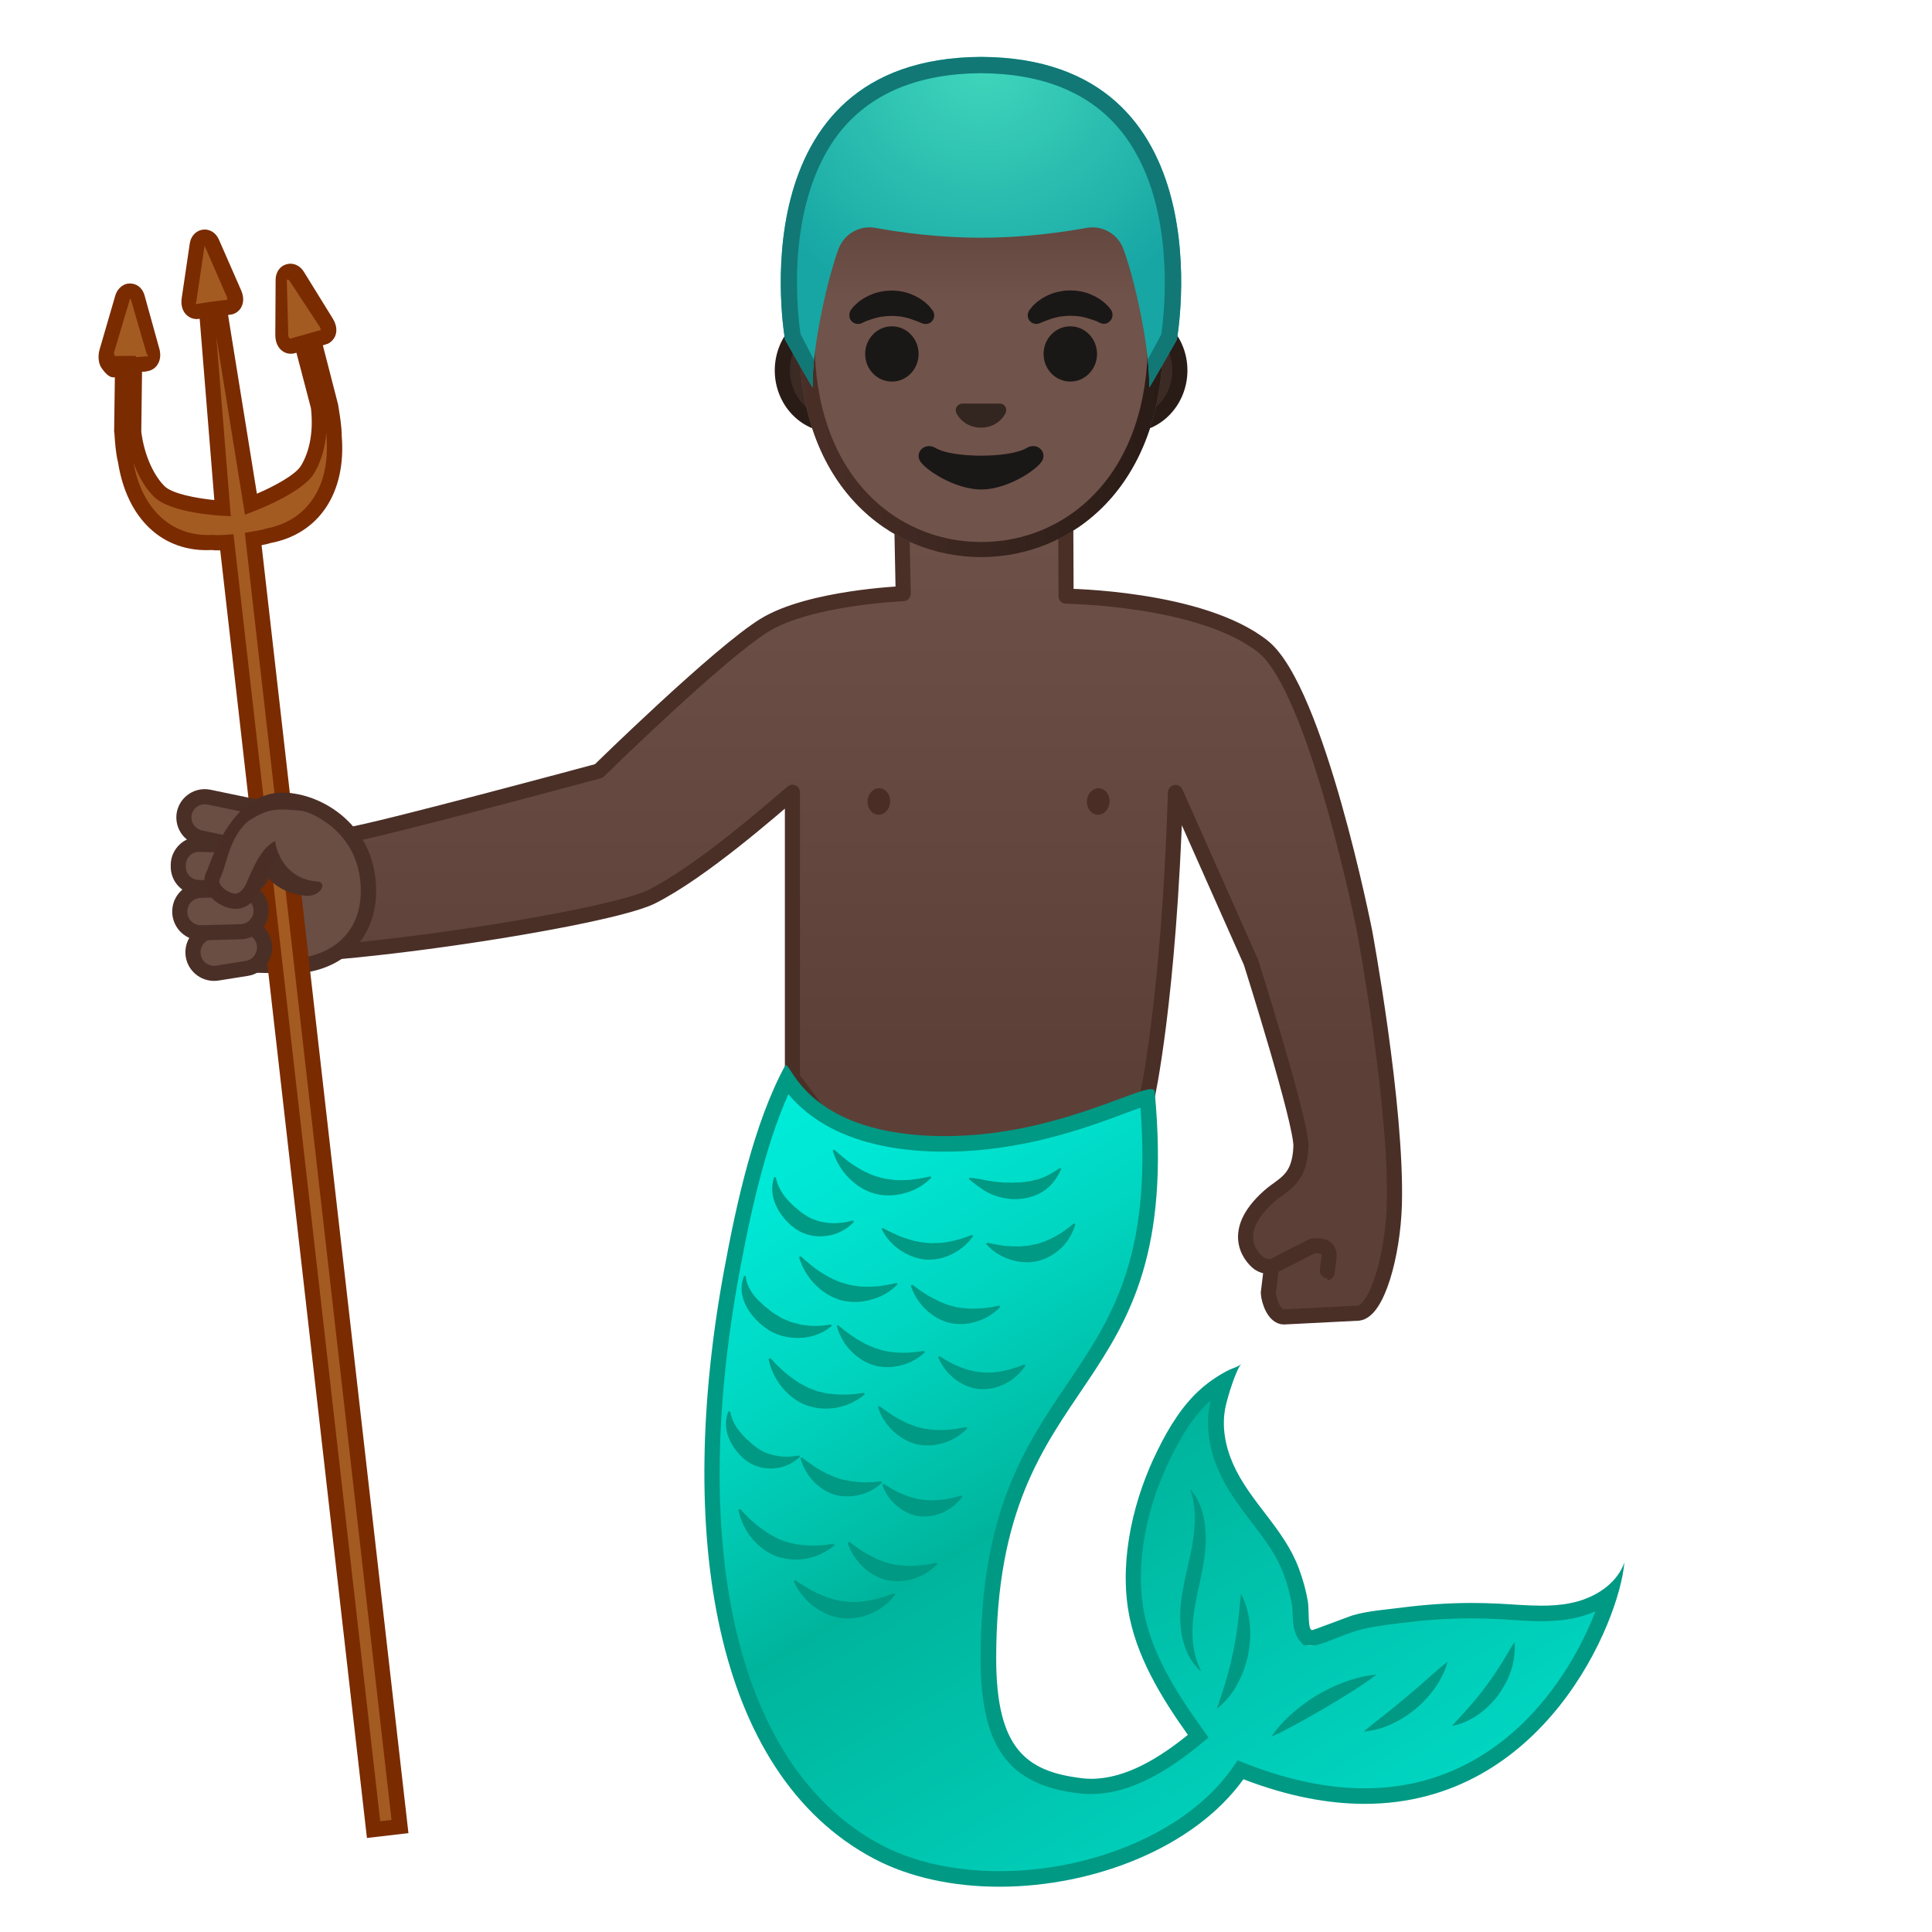<svg width="100%" height="100%" viewBox="0 0 128 128" style="enable-background:new 0 0 128 128;" xmlns="http://www.w3.org/2000/svg" xmlns:xlink="http://www.w3.org/1999/xlink">
  <g id="Layer_1">
    <g>
      <linearGradient id="SVGID_3_" gradientUnits="userSpaceOnUse" x1="53.329" x2="53.329" y1="29.629" y2="71.392">
        <stop offset="0" style="stop-color:#70534A"/>
        <stop offset="1" style="stop-color:#5C4037"/>
      </linearGradient>
      <path d=" M90.42,61.75c0,0-3.17-16.08-6.75-18.92c-4.1-3.24-13.04-3.33-13.04-3.33l-0.04-9.67l-10.96-1.02l0.21,10.52 c0,0-6.17,0.25-9.17,2.08c-3,1.83-11,9.67-11,9.67s-14.98,4.04-16.6,4.23c-5.38-2.12-10.23,6.02-8.4,7.6 c1.83,1.58,25.17-1.83,28.5-3.5c3.33-1.67,8.02-5.81,9.33-6.92v18.92l9.58,12.75L76,72.69c0,0,1.44-6.38,1.88-20.19l5,11.25 c0,0,3.38,10.66,3.31,12.22c-0.09,2.23-1.16,2.45-2.09,3.27c-2.88,2.54-1,4.25-0.67,4.47c0.33,0.22,0.81,0.22,0.81,0.22 l-0.21,1.73c0.04,0.6,0.42,1.59,1.03,1.59L90,87c1.23-0.14,2.28-3.8,2.38-7.19C92.56,73.31,90.42,61.75,90.42,61.75z" style="fill:url(#SVGID_3_);stroke:#4A2F27;stroke-linecap:round;stroke-linejoin:round;stroke-miterlimit:10;"/>
      <g>
        <g>
          <path d="M55.18,28.14c-1.85,0-3.35-1.62-3.35-3.6c0-1.99,1.5-3.6,3.35-3.6h19.64 c1.85,0,3.35,1.62,3.35,3.6c0,1.98-1.5,3.6-3.35,3.6H55.18z" style="fill:#3C2B24;"/>
          <path d="M74.82,21.44c1.57,0,2.85,1.39,2.85,3.1s-1.28,3.1-2.85,3.1h-2.65H57.83h-2.65 c-1.57,0-2.85-1.39-2.85-3.1s1.28-3.1,2.85-3.1h2.65h14.34H74.82 M74.82,20.44h-2.65H57.83h-2.65c-2.12,0-3.85,1.85-3.85,4.1 c0,2.26,1.73,4.1,3.85,4.1h2.65h14.34h2.65c2.12,0,3.85-1.85,3.85-4.1C78.67,22.28,76.93,20.44,74.82,20.44L74.82,20.44z" style="fill:#291B16;"/>
        </g>
        <g>
          <linearGradient id="SVGID_4_" gradientUnits="userSpaceOnUse" x1="65" x2="65" y1="36.658" y2="6.575">
            <stop offset="0.55" style="stop-color:#70534A"/>
            <stop offset="0.83" style="stop-color:#5C4037"/>
            <stop offset="1" style="stop-color:#3C2B24"/>
          </linearGradient>
          <path d="M65,6.3L65,6.3L65,6.3c-6.25,0-12.04,6.69-12.04,16.31c0,9.57,5.97,14.3,12.04,14.3 s12.04-4.73,12.04-14.3C77.04,12.98,71.25,6.3,65,6.3z" style="fill:url(#SVGID_4_);"/>
          <g>
            <linearGradient id="SVGID_5_" gradientUnits="userSpaceOnUse" x1="52.957" x2="77.043" y1="21.602" y2="21.602">
              <stop offset="0" style="stop-color:#4A2F27"/>
              <stop offset="1" style="stop-color:#291B16"/>
            </linearGradient>
            <path d="M65,7.3L65,7.3c2.76,0,5.53,1.52,7.58,4.16c2.24,2.88,3.47,6.84,3.47,11.15 c0,4.18-1.2,7.65-3.47,10.05c-1.98,2.1-4.67,3.25-7.57,3.25s-5.59-1.15-7.57-3.25c-2.27-2.4-3.47-5.88-3.47-10.05 c0-4.31,1.23-8.27,3.47-11.15C59.47,8.81,62.24,7.3,65,7.3 M65,6.3L65,6.3L65,6.3c-6.25,0-12.04,6.69-12.04,16.31 c0,9.57,5.97,14.3,12.04,14.3s12.04-4.73,12.04-14.3C77.04,12.98,71.25,6.3,65,6.3L65,6.3z" style="fill:url(#SVGID_5_);"/>
          </g>
        </g>
        <path d="M56.37,20.54c0,0,0.05-0.07,0.14-0.18c0.02-0.03,0.04-0.06,0.08-0.09 c0.04-0.04,0.08-0.08,0.13-0.12c0.05-0.04,0.1-0.09,0.15-0.14c0.05-0.05,0.11-0.08,0.17-0.12c0.06-0.04,0.12-0.09,0.19-0.13 c0.07-0.04,0.14-0.08,0.22-0.12c0.07-0.04,0.15-0.08,0.24-0.11c0.08-0.03,0.17-0.07,0.25-0.1c0.18-0.05,0.36-0.11,0.55-0.13 c0.19-0.04,0.39-0.04,0.58-0.05c0.2,0.01,0.39,0.01,0.58,0.05c0.19,0.02,0.38,0.08,0.55,0.13c0.09,0.03,0.17,0.06,0.25,0.1 c0.08,0.03,0.16,0.07,0.24,0.11c0.07,0.04,0.15,0.08,0.22,0.12c0.07,0.04,0.13,0.09,0.19,0.13c0.06,0.04,0.12,0.08,0.17,0.12 c0.05,0.04,0.1,0.09,0.14,0.13c0.04,0.04,0.09,0.08,0.12,0.11c0.04,0.04,0.07,0.07,0.09,0.11c0.11,0.13,0.17,0.21,0.17,0.21 c0.18,0.25,0.12,0.61-0.13,0.79c-0.15,0.11-0.35,0.13-0.51,0.08l-0.1-0.04c0,0-0.07-0.02-0.18-0.07 c-0.03-0.01-0.06-0.03-0.09-0.04c-0.03-0.01-0.07-0.03-0.11-0.04c-0.07-0.03-0.16-0.06-0.25-0.09c-0.05-0.01-0.09-0.03-0.14-0.05 c-0.05-0.01-0.1-0.03-0.15-0.04c-0.03-0.01-0.05-0.01-0.08-0.02c-0.03-0.01-0.06-0.01-0.08-0.02c-0.06-0.01-0.11-0.02-0.17-0.04 c-0.12-0.01-0.24-0.04-0.36-0.04c-0.12-0.02-0.25-0.01-0.37-0.02c-0.12,0.01-0.25,0-0.37,0.02c-0.12,0.01-0.24,0.03-0.36,0.04 c-0.06,0.01-0.11,0.03-0.17,0.04c-0.03,0.01-0.06,0.01-0.08,0.02c-0.03,0.01-0.05,0.01-0.08,0.02c-0.05,0.01-0.1,0.03-0.15,0.04 c-0.05,0.01-0.1,0.03-0.14,0.05c-0.05,0.01-0.09,0.03-0.13,0.04c-0.04,0.01-0.07,0.03-0.11,0.04c-0.03,0.01-0.07,0.02-0.1,0.03 c-0.03,0.01-0.07,0.04-0.1,0.05c-0.13,0.06-0.21,0.1-0.21,0.1c-0.3,0.12-0.64-0.02-0.76-0.31C56.24,20.91,56.27,20.7,56.37,20.54 z" style="fill:#1A1717;"/>
        <ellipse cx="59.09" cy="23.45" rx="1.77" ry="1.83" style="fill:#1A1717;"/>
        <path d="M72.92,21.41c0,0-0.08-0.03-0.21-0.1c-0.03-0.02-0.07-0.04-0.1-0.05 c-0.03-0.01-0.06-0.02-0.1-0.03c-0.03-0.01-0.07-0.02-0.11-0.04c-0.04-0.01-0.09-0.03-0.13-0.04c-0.05-0.01-0.09-0.03-0.14-0.05 c-0.05-0.01-0.1-0.03-0.15-0.04c-0.03-0.01-0.05-0.01-0.08-0.02c-0.03-0.01-0.06-0.01-0.08-0.02c-0.06-0.01-0.11-0.03-0.17-0.04 c-0.12-0.01-0.24-0.04-0.36-0.04c-0.12-0.02-0.25-0.01-0.37-0.02c-0.12,0.01-0.25,0-0.37,0.02c-0.12,0.01-0.24,0.03-0.36,0.04 c-0.06,0.01-0.11,0.03-0.17,0.04c-0.03,0.01-0.06,0.01-0.08,0.02c-0.03,0.01-0.05,0.01-0.08,0.02c-0.05,0.01-0.1,0.03-0.15,0.04 c-0.05,0.01-0.1,0.03-0.14,0.05c-0.09,0.03-0.18,0.06-0.25,0.09c-0.04,0.01-0.07,0.03-0.11,0.04c-0.03,0.01-0.06,0.03-0.09,0.04 c-0.11,0.05-0.18,0.07-0.18,0.07l-0.1,0.04c-0.29,0.1-0.62-0.05-0.72-0.35c-0.06-0.18-0.03-0.37,0.07-0.52 c0,0,0.06-0.08,0.17-0.21c0.03-0.03,0.06-0.07,0.09-0.11c0.04-0.04,0.08-0.07,0.12-0.11c0.04-0.04,0.09-0.08,0.14-0.13 c0.05-0.04,0.11-0.08,0.17-0.12c0.06-0.04,0.12-0.09,0.19-0.13c0.07-0.04,0.14-0.08,0.22-0.12c0.07-0.04,0.15-0.08,0.24-0.11 c0.08-0.03,0.17-0.07,0.25-0.1c0.18-0.05,0.36-0.1,0.55-0.13c0.19-0.04,0.39-0.04,0.58-0.05c0.2,0.01,0.39,0.01,0.58,0.05 c0.19,0.02,0.38,0.08,0.55,0.13c0.09,0.03,0.17,0.06,0.25,0.1c0.08,0.03,0.16,0.07,0.24,0.11c0.07,0.04,0.15,0.08,0.22,0.12 c0.07,0.04,0.13,0.09,0.19,0.13c0.06,0.04,0.12,0.08,0.17,0.12c0.05,0.05,0.11,0.09,0.15,0.14c0.05,0.04,0.09,0.08,0.13,0.12 c0.03,0.04,0.05,0.07,0.08,0.09c0.09,0.11,0.14,0.18,0.14,0.18c0.18,0.27,0.11,0.63-0.15,0.81 C73.31,21.47,73.1,21.48,72.92,21.41z" style="fill:#1A1717;"/>
        <ellipse cx="70.91" cy="23.45" rx="1.77" ry="1.83" style="fill:#1A1717;"/>
        <path d="M66.39,26.77c-0.04-0.02-0.08-0.02-0.12-0.03h-2.54c-0.04,0-0.08,0.01-0.12,0.03 c-0.23,0.09-0.36,0.33-0.25,0.59c0.11,0.25,0.61,0.97,1.63,0.97c1.02,0,1.53-0.71,1.63-0.97C66.74,27.1,66.62,26.86,66.39,26.77z " style="fill:#33251F;"/>
        <path d="M68.02,29.68c-1.14,0.68-4.9,0.68-6.04,0c-0.66-0.39-1.33,0.21-1.06,0.8 c0.27,0.59,2.32,1.95,4.09,1.95c1.77,0,3.79-1.36,4.06-1.95C69.34,29.88,68.68,29.29,68.02,29.68z" style="fill:#1A1717;"/>
        <g>
          <defs>
            <path id="SVGID_6_" d="M65,3.77L65,3.77C65,3.77,65,3.77,65,3.77c-0.01,0-0.01,0-0.01,0v0C48.66,3.85,52.01,22.5,52.01,22.5 s1.83,3.23,1.83,3.16C53.83,25.16,54,23.19,54,23.19l-0.96-1.05c0,0,1.4-9.14,2.44-8.95c1.6,0.29,9.54,0.72,9.55,0.72 c2.81,0,5.36-0.13,6.96-0.42c1.04-0.19,3.47,0.61,3.84,1.6c0.48,1.27,1.12,7.08,1.12,7.08l-0.96,1.02c0,0,0.18,1.98,0.16,2.48 c0,0.06,1.83-3.16,1.83-3.16S81.33,3.85,65,3.77z"/>
          </defs>
          <clipPath id="SVGID_7_">
            <use style="overflow:visible;" xlink:href="#SVGID_6_"/>
          </clipPath>
        </g>
        <g>
          <g>
            <radialGradient id="SVGID_8_" cx="65.093" cy="3.855" gradientUnits="userSpaceOnUse" r="17.551">
              <stop offset="0" style="stop-color:#40D7BC"/>
              <stop offset="1" style="stop-color:#17A6A4"/>
            </radialGradient>
            <path d="M65.01,3.77L65.01,3.77C65,3.77,65,3.77,65.01,3.77c-0.01,0-0.01,0-0.01,0v0 C48.67,3.85,52.01,22.5,52.01,22.5s1.83,3.23,1.83,3.16c-0.06-2.61,0.99-7.22,1.72-9.18c0.37-0.99,1.4-1.57,2.44-1.38 c1.6,0.29,4.15,0.65,6.96,0.65c0.01,0,0.02,0,0.03,0c0.01,0,0.02,0,0.03,0c2.81,0,5.36-0.36,6.96-0.65 c1.04-0.19,2.07,0.39,2.44,1.38c0.74,1.96,1.78,6.58,1.72,9.18c0,0.06,1.83-3.16,1.83-3.16S81.33,3.85,65.01,3.77z" style="fill:url(#SVGID_8_);"/>
          </g>
          <path d="M65.01,3.77L65.01,3.77C65,3.77,65,3.77,65.01,3.77c-0.01,0-0.01,0-0.01,0v0 C48.67,3.85,52.01,22.5,52.01,22.5s1.8,3.17,1.83,3.17c0,0,0,0,0,0c-0.01-0.53,0.02-1.15,0.09-1.81 c-0.04-0.1-0.88-1.71-0.89-1.72c-0.09-0.57-0.33-2.51-0.2-4.87c0.15-2.53,0.78-6.09,2.95-8.7c2.04-2.44,5.13-3.69,9.18-3.72 c0,0,0.01,0,0.01,0h0v0c4.07,0.02,7.16,1.27,9.2,3.72c3.88,4.66,2.94,12.33,2.76,13.58c-0.01,0.01-0.88,1.65-0.9,1.67 c0.07,0.68,0.11,1.31,0.1,1.86c0,0,0,0,0,0c0.03,0,1.83-3.17,1.83-3.17S81.33,3.85,65.01,3.77z" style="fill:#117876;"/>
        </g>
      </g>
      <g>
        <g>
          <linearGradient id="SVGID_9_" gradientUnits="userSpaceOnUse" x1="55.09" x2="87.947" y1="69.773" y2="126.215">
            <stop offset="0" style="stop-color:#00ECDA"/>
            <stop offset="0.114" style="stop-color:#00E6D4"/>
            <stop offset="0.273" style="stop-color:#00D6C1"/>
            <stop offset="0.459" style="stop-color:#00BBA4"/>
            <stop offset="0.5" style="stop-color:#00B49C"/>
            <stop offset="1" style="stop-color:#00D9C5"/>
          </linearGradient>
          <path d="M66.21,124.48c-3.06,0-5.86-0.63-8.09-1.81c-9.57-5.09-13.16-19.51-9.61-38.58 c0.74-3.96,1.81-8.9,3.62-12.6c0.84,1.24,3.09,3.98,9.43,4.27c0.36,0.02,0.71,0.02,1.06,0.02c5.02,0,9.23-1.57,11.75-2.5 c0.66-0.24,1.29-0.48,1.65-0.57c0.94,10.64-1.89,14.82-4.88,19.25c-2.78,4.12-5.66,8.38-5.66,17.92c0,6.43,2.34,8,6.1,8.44 c0.23,0.03,0.46,0.04,0.69,0.04c2.01,0,4.21-0.99,6.72-3.02l0.38-0.3l-0.28-0.39c-1.65-2.31-3.4-5.08-3.87-8.1 c-0.48-3.09,0.21-6.82,1.91-10.24c0.62-1.25,1.51-2.84,2.83-3.96c0.36-0.31,0.75-0.59,1.17-0.84c-0.24,0.69-0.42,1.38-0.46,1.58 c-0.28,1.27-0.09,2.74,0.52,4.13c0.55,1.25,1.36,2.31,2.14,3.34c0.88,1.16,1.71,2.25,2.21,3.58c0.26,0.7,0.45,1.42,0.57,2.14 c0.03,0.17,0.03,0.39,0.04,0.61c0.02,0.57,0.04,1.33,0.33,1.74l0.15,0.38h0.27c0.14,0,0.15-0.17,1.58-0.75 c0.57-0.23,1.13-0.54,1.25-0.58c0.94-0.28,1.97-0.46,2.97-0.59l0.18-0.04c1.52-0.21,3.07-0.32,4.6-0.32 c0.62,0,1.24,0.01,1.86,0.05l0.8,0.05c0.66,0.04,1.31,0.08,1.97,0.08c0.76,0,1.42-0.06,2.02-0.18c0.22-0.04,0.43-0.1,0.65-0.17 c0.7-0.22,1.32-0.53,1.84-0.93c-1.46,4.75-6.35,13.37-16.23,13.37c-2.45,0-5.09-0.54-7.84-1.6l-0.37-0.14l-0.23,0.32 C79,121.71,72.67,124.48,66.21,124.48z" style="fill:url(#SVGID_9_);"/>
          <path d="M52.23,72.49c1.19,1.43,3.74,3.54,9.3,3.79c0.36,0.02,0.72,0.02,1.08,0.02 c5.11,0,9.38-1.59,11.93-2.54c0.34-0.13,0.71-0.26,1.02-0.37c0.76,9.99-1.97,14.02-4.84,18.28c-2.83,4.18-5.75,8.5-5.75,18.2 c0,5.89,1.84,8.4,6.56,8.95c0.25,0.03,0.5,0.04,0.75,0.04c2.13,0,4.43-1.02,7.04-3.13l0.75-0.61l-0.56-0.79 c-1.62-2.26-3.33-4.97-3.78-7.88c-0.47-2.99,0.21-6.61,1.86-9.93c0.59-1.19,1.42-2.67,2.62-3.74 c-0.03,0.11-0.04,0.17-0.04,0.18c-0.3,1.38-0.1,2.95,0.55,4.45c0.57,1.3,1.4,2.39,2.2,3.44c0.86,1.13,1.67,2.19,2.13,3.45 c0.25,0.67,0.43,1.35,0.55,2.05c0.02,0.12,0.03,0.34,0.04,0.54c0.02,0.62,0.05,1.23,0.42,1.76l0.31,0.35h0.53 c0.25,0,0.25,0.09,1.78-0.53c0.46-0.19,1.09-0.39,1.2-0.43c0.91-0.27,1.93-0.38,2.91-0.51l0.16-0.01c1.5-0.2,3.02-0.3,4.54-0.3 c0.61,0,1.22,0.02,1.83,0.05c0.26,0.01,0.52,0.03,0.79,0.05c0.65,0.04,1.33,0.09,2,0.09c0.79,0,1.49-0.06,2.13-0.19 c0.24-0.05,0.47-0.11,0.7-0.18c0.26-0.08,0.51-0.18,0.76-0.28c-1.82,4.72-6.53,11.72-15.3,11.72c-2.39,0-4.97-0.53-7.66-1.56 L82,116.63l-0.46,0.65c-2.87,4-9.03,6.69-15.33,6.69c-2.98,0-5.69-0.61-7.85-1.75c-9.36-4.98-12.85-19.19-9.35-38.03 C49.69,80.53,50.66,76.03,52.23,72.49 M52.07,70.57c-0.02,0-0.05,0.02-0.07,0.06c-2.06,3.82-3.21,9.12-4,13.38 c-3.25,17.46-0.78,33.46,9.88,39.12c2.39,1.27,5.31,1.87,8.33,1.87c6.25,0,12.91-2.58,16.17-7.12 c2.97,1.14,5.64,1.63,8.03,1.63c11.86,0,16.87-12.02,17.21-15.99c-0.45,1.27-1.66,2.14-2.97,2.54c-0.2,0.06-0.4,0.11-0.6,0.15 c-0.63,0.13-1.28,0.17-1.92,0.17c-0.91,0-1.83-0.08-2.74-0.13c-0.63-0.03-1.25-0.05-1.88-0.05c-1.56,0-3.12,0.11-4.67,0.31 c-1.07,0.14-2.19,0.21-3.22,0.51c-0.26,0.08-2.6,0.98-2.69,0.98c0,0,0,0,0,0c-0.3,0-0.19-1.34-0.28-1.9 c-0.13-0.76-0.33-1.47-0.6-2.19c-0.98-2.65-3.24-4.39-4.36-6.93c-0.52-1.18-0.77-2.53-0.49-3.8c0.15-0.68,0.68-2.43,1.05-2.83 c-0.18,0.2-0.58,0.29-0.82,0.41c-0.64,0.32-1.24,0.72-1.78,1.18c-1.29,1.11-2.2,2.61-2.95,4.13 c-1.56,3.13-2.51,7.04-1.96,10.55c0.48,3.05,2.2,5.85,3.96,8.32c-1.87,1.51-4.11,2.91-6.4,2.91c-0.21,0-0.42-0.01-0.63-0.04 C68,117.37,66,115.87,66,109.87c0-19.75,12.5-16.44,10.5-37.56c-0.01-0.11-0.09-0.15-0.24-0.15c-1.19,0-6.69,3.11-13.65,3.11 c-0.34,0-0.69-0.01-1.03-0.02C53.54,74.89,52.45,70.57,52.07,70.57L52.07,70.57z" style="fill:#009984;"/>
        </g>
        <path d="M51.4,78.01c0,0,0.03,0.15,0.1,0.37c0.07,0.2,0.2,0.47,0.37,0.72c0.18,0.26,0.4,0.51,0.67,0.76 c0.12,0.13,0.29,0.23,0.42,0.36c0.14,0.12,0.3,0.23,0.46,0.32c0.01,0.01,0.22,0.14,0.22,0.13c0.04,0.03,0.12,0.06,0.19,0.09 c0.15,0.04,0.3,0.13,0.47,0.16c0.33,0.08,0.67,0.12,0.99,0.12c0.32-0.01,0.62-0.04,0.84-0.09c0.23-0.05,0.37-0.09,0.37-0.09 l0.08,0.08c0,0-0.08,0.1-0.25,0.24c-0.17,0.15-0.43,0.34-0.79,0.49c-0.35,0.15-0.8,0.25-1.29,0.24 c-0.48-0.01-1.01-0.15-1.44-0.43c-0.87-0.56-1.46-1.48-1.6-2.24c-0.15-0.77,0.11-1.28,0.08-1.26L51.4,78.01z" style="fill:#009984;"/>
        <path d="M58.49,81.36c0,0,0.12,0.06,0.32,0.17c0.18,0.09,0.45,0.22,0.73,0.34 c0.29,0.12,0.6,0.22,0.91,0.31c0.16,0.05,0.32,0.06,0.48,0.1c0.16,0.03,0.31,0.05,0.47,0.06c0.01,0.01,0.24,0.03,0.25,0.02 c0.05,0.01,0.14,0,0.22,0c0.16-0.02,0.32,0,0.48-0.02c0.32-0.03,0.64-0.09,0.94-0.16c0.59-0.15,1.1-0.36,1.1-0.36l0.09,0.06 c0,0-0.06,0.1-0.19,0.25c-0.13,0.16-0.32,0.37-0.6,0.58c-0.28,0.21-0.63,0.41-1.04,0.56c-0.41,0.14-0.89,0.21-1.35,0.18 c-0.94-0.09-1.77-0.61-2.24-1.11c-0.24-0.25-0.41-0.48-0.51-0.66c-0.1-0.17-0.15-0.27-0.15-0.27L58.49,81.36z" style="fill:#009984;"/>
        <path d="M60.46,85.12c0,0,0.1,0.08,0.29,0.22c0.16,0.12,0.41,0.29,0.66,0.45 c0.27,0.16,0.56,0.31,0.85,0.45c0.15,0.07,0.31,0.11,0.45,0.18c0.15,0.06,0.3,0.1,0.45,0.13c0.01,0.01,0.23,0.06,0.25,0.06 c0.05,0.01,0.13,0.02,0.21,0.03c0.16,0.01,0.32,0.05,0.48,0.05c0.32,0.02,0.65,0.01,0.96-0.01c0.6-0.05,1.14-0.18,1.14-0.18 l0.08,0.08c0,0-0.08,0.09-0.23,0.22c-0.15,0.14-0.38,0.31-0.68,0.48c-0.3,0.16-0.69,0.31-1.12,0.39 c-0.43,0.08-0.91,0.07-1.36-0.03c-0.92-0.23-1.65-0.88-2.04-1.45c-0.2-0.28-0.33-0.54-0.4-0.73c-0.08-0.19-0.11-0.29-0.11-0.29 L60.46,85.12z" style="fill:#009984;"/>
        <path d="M65.42,82.33c0,0,0.13,0.03,0.35,0.08c0.2,0.04,0.49,0.09,0.79,0.13 c0.31,0.03,0.64,0.04,0.96,0.04c0.16,0,0.33-0.04,0.49-0.04c0.16-0.01,0.32-0.04,0.46-0.08c0.01,0,0.24-0.04,0.25-0.05 c0.05-0.01,0.13-0.04,0.2-0.06c0.14-0.06,0.31-0.09,0.45-0.17c0.3-0.13,0.58-0.28,0.85-0.44c0.25-0.16,0.49-0.33,0.65-0.46 c0.17-0.14,0.27-0.22,0.27-0.22l0.11,0.03c0,0-0.03,0.11-0.1,0.3c-0.07,0.19-0.19,0.46-0.38,0.75c-0.2,0.29-0.47,0.59-0.83,0.85 c-0.35,0.26-0.79,0.47-1.24,0.57c-0.93,0.2-1.88-0.07-2.48-0.42c-0.3-0.17-0.53-0.36-0.67-0.5c-0.15-0.14-0.22-0.23-0.22-0.23 L65.42,82.33z" style="fill:#009984;"/>
        <path d="M49.4,84.55c0.01-0.01,0.01,0.17,0.08,0.39c0.06,0.21,0.19,0.49,0.37,0.75 c0.09,0.13,0.21,0.26,0.32,0.39c0.13,0.12,0.27,0.26,0.41,0.39c0.15,0.13,0.31,0.25,0.47,0.38c0.15,0.13,0.36,0.25,0.51,0.34 c0.13,0.09,0.18,0.11,0.25,0.15c0.08,0.03,0.17,0.08,0.26,0.11c0.17,0.08,0.36,0.15,0.55,0.2c0.19,0.03,0.38,0.11,0.57,0.13 c0.19,0.02,0.37,0.05,0.55,0.06c0.35,0.02,0.67,0,0.91-0.03c0.24-0.03,0.39-0.06,0.39-0.06l0.07,0.09c0,0-0.1,0.09-0.3,0.23 c-0.2,0.14-0.5,0.3-0.89,0.42c-0.39,0.12-0.87,0.18-1.38,0.14c-0.51-0.04-1.06-0.18-1.53-0.46c-0.94-0.57-1.65-1.49-1.82-2.31 c-0.1-0.4-0.06-0.76,0-0.99c0.06-0.24,0.12-0.35,0.12-0.35L49.4,84.55z" style="fill:#009984;"/>
        <path d="M55.53,87.8c0,0,0.1,0.08,0.28,0.23c0.16,0.13,0.39,0.31,0.64,0.48c0.26,0.17,0.54,0.34,0.83,0.5 c0.14,0.08,0.3,0.13,0.44,0.2c0.15,0.07,0.3,0.12,0.45,0.16c0.01,0.01,0.23,0.08,0.24,0.08c0.05,0.02,0.13,0.03,0.21,0.05 c0.16,0.02,0.31,0.07,0.48,0.08c0.32,0.04,0.65,0.05,0.96,0.04c0.3-0.01,0.59-0.04,0.8-0.07c0.22-0.03,0.35-0.05,0.35-0.05 l0.08,0.08c0,0-0.08,0.08-0.24,0.21c-0.16,0.13-0.39,0.29-0.71,0.44c-0.62,0.3-1.58,0.49-2.49,0.21 c-0.9-0.28-1.6-0.97-1.96-1.56c-0.18-0.29-0.3-0.56-0.36-0.75c-0.07-0.19-0.09-0.3-0.09-0.3L55.53,87.8z" style="fill:#009984;"/>
        <path d="M62.25,89.85c0,0,0.11,0.07,0.3,0.19c0.17,0.1,0.42,0.24,0.68,0.37 c0.27,0.12,0.57,0.24,0.86,0.33c0.15,0.05,0.3,0.06,0.45,0.11c0.15,0.03,0.29,0.05,0.44,0.06c0.19,0.02,0.28,0.03,0.44,0.03 c0.15-0.02,0.3,0,0.46-0.02c0.31-0.03,0.62-0.09,0.91-0.16c0.57-0.15,1.07-0.36,1.07-0.36l0.09,0.06c0,0-0.06,0.1-0.18,0.25 c-0.12,0.16-0.31,0.37-0.57,0.58c-0.26,0.21-0.61,0.42-1.01,0.56c-0.4,0.14-0.86,0.21-1.32,0.18c-0.93-0.1-1.71-0.65-2.14-1.17 c-0.22-0.26-0.36-0.5-0.45-0.68c-0.09-0.18-0.13-0.28-0.13-0.28L62.25,89.85z" style="fill:#009984;"/>
        <path d="M48.38,93.55c0,0,0.03,0.15,0.09,0.35c0.06,0.18,0.18,0.44,0.33,0.67 c0.17,0.24,0.36,0.47,0.59,0.7c0.11,0.12,0.26,0.22,0.37,0.34c0.13,0.11,0.26,0.22,0.4,0.31c0,0,0.19,0.14,0.19,0.13 c0.03,0.02,0.1,0.06,0.16,0.09c0.13,0.05,0.26,0.14,0.4,0.17c0.29,0.09,0.59,0.16,0.89,0.19c0.29,0.02,0.58,0.01,0.78-0.02 c0.22-0.03,0.35-0.05,0.35-0.05l0.08,0.08c0,0-0.08,0.09-0.25,0.21c-0.16,0.13-0.42,0.29-0.75,0.41 c-0.34,0.12-0.75,0.19-1.2,0.15c-0.44-0.03-0.92-0.19-1.32-0.47c-0.77-0.57-1.28-1.44-1.37-2.15c-0.1-0.72,0.16-1.18,0.14-1.17 L48.38,93.55z" style="fill:#009984;"/>
        <path d="M53.13,96.56c0,0,0.1,0.08,0.27,0.21c0.15,0.11,0.38,0.27,0.61,0.43 c0.24,0.15,0.51,0.3,0.77,0.43c0.13,0.07,0.28,0.11,0.4,0.18c0.13,0.06,0.27,0.1,0.4,0.14c0,0.01,0.21,0.07,0.22,0.07 c0.04,0.02,0.11,0.03,0.19,0.04c0.14,0.01,0.28,0.07,0.43,0.08c0.29,0.04,0.59,0.06,0.87,0.07c0.56,0,1.08-0.07,1.08-0.07 l0.08,0.08c0,0-0.08,0.08-0.22,0.19c-0.14,0.12-0.36,0.27-0.65,0.41c-0.57,0.28-1.47,0.45-2.31,0.2 c-0.84-0.26-1.48-0.9-1.81-1.44c-0.17-0.27-0.28-0.52-0.34-0.7c-0.06-0.18-0.09-0.28-0.09-0.28L53.13,96.56z" style="fill:#009984;"/>
        <path d="M58.55,98.31c0,0,0.1,0.07,0.28,0.18c0.16,0.1,0.39,0.23,0.63,0.35 c0.25,0.12,0.52,0.23,0.78,0.32c0.13,0.05,0.27,0.06,0.4,0.11c0.13,0.04,0.26,0.06,0.38,0.07c0.18,0.03,0.24,0.04,0.39,0.05 c0.13-0.01,0.27,0.02,0.41,0.01c0.28-0.01,0.56-0.03,0.84-0.07c0.53-0.09,1.02-0.25,1.02-0.25l0.09,0.07 c0,0-0.06,0.09-0.18,0.22c-0.12,0.14-0.3,0.33-0.55,0.51c-0.25,0.18-0.58,0.36-0.96,0.47c-0.38,0.11-0.81,0.15-1.23,0.1 c-0.85-0.14-1.55-0.7-1.92-1.19c-0.19-0.25-0.31-0.48-0.38-0.65c-0.07-0.17-0.1-0.26-0.1-0.26L58.55,98.31z" style="fill:#009984;"/>
        <path d="M55.28,76.17c0,0,0.11,0.1,0.29,0.26c0.17,0.15,0.42,0.35,0.69,0.56c0.28,0.2,0.6,0.4,0.93,0.58 c0.16,0.09,0.35,0.15,0.51,0.24c0.17,0.07,0.34,0.13,0.52,0.17c0.02,0.01,0.25,0.08,0.28,0.08c0.06,0.02,0.16,0.03,0.25,0.05 c0.18,0.01,0.37,0.06,0.55,0.07c0.37,0.02,0.74,0.01,1.08-0.02c0.34-0.04,0.65-0.09,0.88-0.14c0.24-0.05,0.37-0.08,0.37-0.08 l0.08,0.08c0,0-0.09,0.09-0.26,0.24c-0.17,0.15-0.43,0.34-0.77,0.51c-0.34,0.17-0.78,0.32-1.26,0.39 c-0.48,0.07-1.01,0.05-1.51-0.09c-1.01-0.29-1.8-1.05-2.21-1.69c-0.21-0.32-0.34-0.62-0.42-0.83c-0.08-0.21-0.11-0.33-0.11-0.33 L55.28,76.17z" style="fill:#009984;"/>
        <path d="M64.25,78.03c0,0,0.14,0.01,0.36,0.04c0.21,0.03,0.52,0.08,0.83,0.15 c0.32,0.05,0.65,0.1,0.97,0.12c0.16,0.02,0.33,0,0.49,0.01c0.16,0.01,0.36-0.01,0.51-0.01c0.12,0,0.22,0,0.27-0.01 c0.07,0,0.16-0.02,0.23-0.03c0.16-0.02,0.31-0.03,0.46-0.07c0.14-0.05,0.3-0.06,0.44-0.11c0.14-0.05,0.28-0.1,0.42-0.16 c0.26-0.12,0.51-0.27,0.69-0.38c0.19-0.12,0.29-0.19,0.29-0.19l0.1,0.04c0,0-0.04,0.11-0.13,0.28 c-0.09,0.18-0.23,0.43-0.46,0.69c-0.22,0.26-0.54,0.52-0.93,0.71c-0.39,0.19-0.85,0.3-1.31,0.33c-0.93,0.06-1.84-0.26-2.4-0.65 c-0.57-0.38-0.9-0.69-0.9-0.69L64.25,78.03z" style="fill:#009984;"/>
        <path d="M53.05,83.23c0,0,0.11,0.1,0.29,0.26c0.17,0.15,0.42,0.35,0.69,0.56c0.28,0.2,0.6,0.4,0.93,0.58 c0.16,0.09,0.35,0.15,0.51,0.24c0.17,0.07,0.34,0.13,0.52,0.17c0.02,0.01,0.25,0.08,0.28,0.08c0.06,0.02,0.16,0.03,0.25,0.05 c0.18,0.01,0.37,0.06,0.55,0.07c0.37,0.02,0.74,0.01,1.08-0.02c0.34-0.04,0.65-0.09,0.88-0.14c0.24-0.05,0.37-0.08,0.37-0.08 l0.08,0.08c0,0-0.09,0.09-0.26,0.24c-0.17,0.15-0.43,0.34-0.77,0.51c-0.34,0.17-0.78,0.32-1.26,0.39 c-0.48,0.07-1.01,0.05-1.51-0.09c-1.01-0.29-1.8-1.05-2.21-1.69c-0.21-0.32-0.34-0.62-0.42-0.83c-0.08-0.21-0.11-0.33-0.11-0.33 L53.05,83.23z" style="fill:#009984;"/>
        <path d="M58.28,93.16c0,0,0.1,0.08,0.29,0.22c0.16,0.12,0.41,0.29,0.66,0.45 c0.27,0.16,0.56,0.31,0.85,0.45c0.15,0.07,0.31,0.11,0.45,0.18c0.15,0.06,0.3,0.1,0.45,0.13c0.01,0.01,0.23,0.06,0.25,0.06 c0.05,0.01,0.13,0.02,0.21,0.03c0.16,0.01,0.32,0.05,0.48,0.05c0.32,0.02,0.65,0.01,0.96-0.01c0.6-0.05,1.14-0.18,1.14-0.18 l0.08,0.08c0,0-0.08,0.09-0.23,0.22c-0.15,0.14-0.38,0.31-0.68,0.48c-0.3,0.16-0.69,0.31-1.12,0.39 c-0.43,0.08-0.91,0.07-1.36-0.03c-0.92-0.23-1.65-0.88-2.04-1.45c-0.2-0.28-0.33-0.54-0.4-0.73c-0.08-0.19-0.11-0.29-0.11-0.29 L58.28,93.16z" style="fill:#009984;"/>
        <path d="M51.05,89.99c0,0,0.1,0.1,0.27,0.29c0.15,0.16,0.39,0.39,0.64,0.61 c0.26,0.23,0.57,0.45,0.88,0.66c0.15,0.11,0.33,0.18,0.49,0.28c0.16,0.09,0.33,0.17,0.5,0.22c0.01,0.01,0.25,0.1,0.28,0.1 c0.06,0.02,0.15,0.05,0.24,0.07c0.18,0.03,0.36,0.1,0.54,0.11c0.37,0.05,0.74,0.07,1.08,0.07c0.34-0.01,0.65-0.03,0.88-0.07 c0.24-0.03,0.38-0.05,0.38-0.05l0.07,0.09c0,0-0.1,0.09-0.28,0.22c-0.18,0.13-0.46,0.3-0.82,0.45c-0.36,0.14-0.8,0.26-1.29,0.28 c-0.48,0.03-1.01-0.05-1.5-0.22c-0.98-0.38-1.71-1.2-2.06-1.88c-0.18-0.34-0.29-0.64-0.35-0.86c-0.06-0.22-0.08-0.34-0.08-0.34 L51.05,89.99z" style="fill:#009984;"/>
        <path d="M56.28,102.16c0,0,0.1,0.08,0.29,0.22c0.16,0.12,0.41,0.29,0.66,0.45 c0.27,0.16,0.56,0.31,0.85,0.45c0.15,0.07,0.31,0.11,0.45,0.18c0.15,0.06,0.3,0.1,0.45,0.13c0.01,0.01,0.23,0.06,0.25,0.06 c0.05,0.01,0.13,0.02,0.21,0.03c0.16,0.01,0.32,0.05,0.48,0.05c0.32,0.02,0.65,0.01,0.96-0.01c0.6-0.05,1.14-0.18,1.14-0.18 l0.08,0.08c0,0-0.08,0.09-0.23,0.22c-0.15,0.14-0.38,0.31-0.68,0.48c-0.3,0.16-0.69,0.31-1.12,0.39 c-0.43,0.08-0.91,0.07-1.36-0.03c-0.92-0.23-1.65-0.88-2.04-1.45c-0.2-0.28-0.33-0.54-0.4-0.73c-0.08-0.19-0.11-0.29-0.11-0.29 L56.28,102.16z" style="fill:#009984;"/>
        <path d="M49.05,99.99c0,0,0.1,0.1,0.27,0.29c0.15,0.16,0.39,0.39,0.64,0.61 c0.26,0.23,0.57,0.45,0.88,0.66c0.15,0.11,0.33,0.18,0.49,0.28c0.16,0.09,0.33,0.17,0.5,0.22c0.01,0.01,0.25,0.1,0.28,0.1 c0.06,0.02,0.15,0.05,0.24,0.07c0.18,0.03,0.36,0.1,0.54,0.11c0.37,0.05,0.74,0.07,1.08,0.07c0.34-0.01,0.65-0.03,0.88-0.07 c0.24-0.03,0.38-0.05,0.38-0.05l0.07,0.09c0,0-0.1,0.09-0.28,0.22c-0.18,0.13-0.46,0.3-0.82,0.45c-0.36,0.14-0.8,0.26-1.29,0.28 c-0.48,0.03-1.01-0.05-1.5-0.22c-0.98-0.38-1.71-1.2-2.06-1.88c-0.18-0.34-0.29-0.64-0.35-0.86c-0.06-0.22-0.08-0.34-0.08-0.34 L49.05,99.99z" style="fill:#009984;"/>
        <path d="M52.69,104.69c0,0,0.12,0.08,0.32,0.22c0.19,0.12,0.47,0.29,0.76,0.46 c0.31,0.16,0.65,0.31,1,0.45c0.17,0.07,0.36,0.1,0.54,0.16c0.18,0.05,0.36,0.09,0.54,0.1c0.02,0.01,0.26,0.04,0.29,0.04 c0.07,0.01,0.16,0.01,0.25,0.01c0.18-0.01,0.37,0.02,0.56-0.01c0.37-0.03,0.73-0.09,1.07-0.17c0.33-0.09,0.63-0.18,0.85-0.26 c0.23-0.09,0.36-0.13,0.36-0.13l0.09,0.07c0,0-0.07,0.1-0.22,0.27c-0.15,0.17-0.38,0.4-0.7,0.62c-0.32,0.22-0.72,0.43-1.19,0.56 c-0.46,0.13-1,0.18-1.51,0.12c-1.04-0.15-1.93-0.79-2.43-1.37c-0.25-0.29-0.43-0.56-0.53-0.76c-0.11-0.2-0.15-0.31-0.15-0.31 L52.69,104.69z" style="fill:#009984;"/>
        <path d="M84.24,115.05c0,0,0.28-0.45,0.82-1.01c0.54-0.56,1.35-1.22,2.23-1.75 c0.89-0.52,1.86-0.92,2.61-1.11c0.75-0.21,1.28-0.23,1.28-0.23s-0.41,0.34-1.05,0.75c-0.63,0.42-1.48,0.94-2.34,1.45 c-0.86,0.5-1.72,0.99-2.4,1.34C84.74,114.85,84.24,115.05,84.24,115.05z" style="fill:#009984;"/>
        <path d="M90.36,114.72c0,0,0.37-0.33,0.9-0.74c0.54-0.42,1.23-0.97,1.9-1.54 c0.68-0.56,1.34-1.15,1.85-1.6c0.51-0.45,0.89-0.75,0.89-0.75s-0.1,0.48-0.44,1.11c-0.33,0.63-0.93,1.4-1.66,2.01 c-0.37,0.3-0.76,0.58-1.16,0.79c-0.39,0.21-0.77,0.38-1.12,0.49C90.85,114.7,90.36,114.72,90.36,114.72z" style="fill:#009984;"/>
        <path d="M96.21,114.34c0,0,0.07-0.09,0.21-0.24c0.13-0.14,0.32-0.35,0.55-0.6 c0.44-0.48,0.99-1.12,1.49-1.8c0.5-0.67,0.96-1.38,1.29-1.94c0.33-0.56,0.58-0.97,0.58-0.97s0.08,0.47-0.04,1.16 c-0.05,0.35-0.17,0.74-0.34,1.15c-0.17,0.41-0.42,0.81-0.68,1.2c-0.29,0.37-0.61,0.72-0.95,1c-0.34,0.28-0.68,0.51-1,0.66 C96.67,114.29,96.21,114.34,96.21,114.34z" style="fill:#009984;"/>
        <path d="M80.63,113.2c0,0,0.03-0.13,0.11-0.34c0.07-0.21,0.16-0.5,0.28-0.86 c0.23-0.7,0.49-1.62,0.68-2.55c0.2-0.93,0.32-1.87,0.39-2.61c0.07-0.73,0.13-1.25,0.13-1.25s0.27,0.45,0.45,1.22 c0.1,0.38,0.15,0.83,0.16,1.32c0.01,0.49-0.05,1.01-0.14,1.53c-0.12,0.51-0.27,1.01-0.48,1.46c-0.21,0.44-0.43,0.84-0.67,1.15 C81.05,112.9,80.63,113.2,80.63,113.2z" style="fill:#009984;"/>
        <path d="M79.59,110.75c0,0-0.16-0.12-0.39-0.39c-0.23-0.27-0.52-0.71-0.71-1.3 c-0.2-0.59-0.31-1.31-0.3-2.08c0.01-0.39,0.04-0.77,0.1-1.17c0.06-0.39,0.13-0.78,0.21-1.17c0.17-0.77,0.35-1.51,0.48-2.21 c0.12-0.69,0.18-1.34,0.18-1.9c-0.01-0.56-0.08-1.03-0.16-1.36c-0.08-0.33-0.15-0.52-0.15-0.52s0.14,0.14,0.33,0.44 c0.19,0.3,0.42,0.77,0.55,1.37c0.14,0.6,0.19,1.32,0.13,2.09c-0.05,0.76-0.22,1.54-0.37,2.3c-0.09,0.38-0.17,0.75-0.24,1.12 c-0.06,0.36-0.14,0.73-0.18,1.07c-0.08,0.69-0.09,1.34-0.02,1.89c0.06,0.55,0.2,1.01,0.32,1.33 C79.49,110.56,79.59,110.75,79.59,110.75z" style="fill:#009984;"/>
      </g>
      <path d="M84.12,84l2.81-1.44 c0,0,1.25-0.25,1.12,0.75s-0.12,1-0.12,1" style="fill:none;stroke:#4A2F27;stroke-linecap:round;stroke-linejoin:round;stroke-miterlimit:10;"/>
      <g>
        <path d="M16.06,63.92c-0.63-1.05,0.47-9.14,1.2-10.33c0.22-0.36,0.79-0.57,1.51-0.57 c1.37,0,2.94,0.71,4,1.8c1.11,1.14,1.68,2.65,1.63,4.38C24.34,62.07,22.26,64,19.25,64L16.06,63.92z" style="fill:#6A4D43;"/>
        <path d="M18.77,53.52c0.94,0,2.46,0.43,3.64,1.65c1.02,1.04,1.53,2.43,1.49,4.01 c-0.07,2.98-2.4,4.32-4.67,4.32l-0.15,0l-2.66-0.07c-0.36-1.79,0.7-8.61,1.26-9.58C17.79,53.69,18.16,53.52,18.77,53.52 M18.77,52.52c-0.89,0-1.61,0.27-1.94,0.81c-0.78,1.27-2.29,11.05-0.88,11.09l3.12,0.08c0.06,0,0.12,0,0.18,0 c3.06,0,5.58-1.97,5.67-5.29C25.02,54.68,21.26,52.52,18.77,52.52L18.77,52.52z" style="fill:#4A2F27;"/>
      </g>
      <g>
        <path d="M26.49,121.02l-9.72-85.3c0.47-0.08,0.87-0.16,1.04-0.23c2.96-0.55,4.62-3.08,4.32-6.61 c0-0.78-0.21-1.77-0.24-2.02l-0.01-0.05l-1.11-4.27l0.67-0.19l0.07-0.02c0.12-0.06,0.21-0.16,0.25-0.29 c0.08-0.25-0.06-0.52-0.14-0.65l-1.91-3.09c-0.26-0.43-0.6-0.3-0.66-0.27c-0.11,0.05-0.28,0.18-0.29,0.54l-0.02,3.64 c0,0.17,0.03,0.49,0.25,0.66c0.12,0.09,0.27,0.12,0.41,0.08l0.6-0.17l1.1,4.23c0.19,1.58-0.07,3.04-0.71,4.12 c-0.69,1.15-3.76,2.31-3.76,2.31l-2.09-12.97l0.66-0.09l0.07-0.02c0.13-0.04,0.23-0.13,0.29-0.25c0.11-0.24,0.02-0.52-0.05-0.67 l-1.46-3.33c-0.2-0.46-0.55-0.38-0.62-0.36c-0.11,0.03-0.31,0.14-0.36,0.49l-0.53,3.59c-0.03,0.17-0.04,0.49,0.16,0.68 c0.11,0.11,0.25,0.16,0.39,0.13l0.6-0.08l1.06,13.11c0,0-3.26-0.17-4.2-1.12c-0.88-0.89-1.48-2.38-1.67-3.96l0.06-4.45l0.7-0.03 L9.7,24.1c0.13-0.02,0.25-0.1,0.32-0.22c0.14-0.22,0.09-0.52,0.05-0.67l-0.97-3.5c-0.13-0.49-0.49-0.46-0.56-0.45 c-0.12,0.02-0.33,0.1-0.43,0.44l-1.03,3.49c-0.05,0.17-0.11,0.48,0.06,0.7C7.22,24,7.36,24.07,7.5,24.07l0.62,0.01l-0.06,4.4 l0,0.06c0.03,0.24,0.06,1.26,0.25,2.01c0.55,3.5,2.77,5.56,5.77,5.39c0.21,0.03,0.56,0.02,0.95-0.01l9.72,85.28L26.49,121.02z" style="fill:#A35B21;"/>
        <path d="M24.31,121.77l-9.72-85.31c-0.23,0.01-0.42,0-0.57-0.02c-3.22,0.17-5.61-2.04-6.2-5.81 c-0.15-0.58-0.2-1.33-0.23-1.78c-0.01-0.11-0.01-0.2-0.02-0.25l-0.01,0.09L7.61,25H7.5c-0.3,0-0.58-0.35-0.76-0.6 c-0.22-0.3-0.27-0.81-0.14-1.25l1.03-3.54c0.18-0.62,0.64-0.79,0.83-0.82c0.43-0.06,0.94,0.15,1.12,0.79l0.97,3.5 c0.07,0.23,0.14,0.69-0.11,1.07c-0.15,0.24-0.4,0.4-0.67,0.44l-0.13,0.03l-0.23,0.01L9.36,28.6c0.18,1.45,0.76,2.82,1.53,3.6 c0.5,0.51,2.11,0.81,3.31,0.93l-0.97-12.01l-0.08,0.01c-0.28,0.04-0.59-0.06-0.81-0.28c-0.26-0.26-0.37-0.66-0.3-1.11l0.53-3.59 c0.1-0.65,0.53-0.84,0.71-0.9c0.4-0.13,0.96,0.02,1.23,0.64l1.46,3.33c0.17,0.39,0.19,0.77,0.04,1.08 c-0.11,0.25-0.33,0.44-0.6,0.52l-0.3,0.05l1.91,11.84c1.12-0.48,2.57-1.25,2.93-1.87c0.59-0.98,0.82-2.33,0.65-3.8l-0.96-3.67 l-0.11,0.03c-0.28,0.08-0.6,0.03-0.84-0.16c-0.29-0.22-0.45-0.59-0.45-1.05l0.02-3.64c0.01-0.65,0.4-0.91,0.58-0.99 c0.38-0.18,0.95-0.11,1.3,0.46l1.91,3.09c0.22,0.36,0.29,0.74,0.19,1.06c-0.08,0.26-0.27,0.48-0.51,0.6l-0.34,0.11l1.01,3.92 c0.01,0.05,0.02,0.14,0.04,0.26c0.07,0.44,0.2,1.18,0.2,1.82c0.31,3.76-1.5,6.5-4.73,7.1c-0.1,0.04-0.33,0.09-0.58,0.14 l9.73,85.33L24.31,121.77z M15.47,35.4l9.72,85.26l0.75-0.08L16.22,35.3l0.47-0.08c0.55-0.09,0.85-0.16,0.94-0.2 c2.77-0.52,4.27-2.85,4-6.1c0-0.09,0-0.19-0.01-0.28c-0.08,1.04-0.36,1.97-0.81,2.72c-0.76,1.26-3.68,2.39-4.01,2.52l-0.57,0.22 l-1.9-11.79l0.96,11.89l-0.57-0.03c-0.35-0.02-3.48-0.21-4.53-1.27c-0.56-0.56-1.02-1.34-1.35-2.25 c0.57,3.12,2.55,4.93,5.22,4.79c0.18,0.01,0.41,0.03,0.94-0.01L15.47,35.4z M8.31,23.58l0.69,0v0.08l0.82-0.06 c-0.01-0.02-0.09-0.12-0.13-0.26l-1.02-3.5c0-0.02-0.03-0.03-0.04-0.04c0,0.01-0.02,0.03-0.03,0.04l-1.04,3.49 c-0.04,0.15,0.06,0.24,0.07,0.26L8.31,23.58z M19,18.52c0,0.01,0,0.03,0,0.04l0.1,3.63c0,0.16,0.1,0.24,0.12,0.25l2.05-0.58l0,0 c-0.02,0-0.02-0.09-0.1-0.23l-2.03-3.09C19.14,18.54,19,18.53,19,18.52z M13.56,16.25c0,0.01-0.01,0.03-0.01,0.05l-0.53,3.59 c-0.02,0.16-0.07,0.25-0.05,0.26L14,19.99v0l1.06-0.13c-0.02-0.01,0.02-0.1-0.05-0.24l-1.45-3.33 C13.56,16.28,13.57,16.27,13.56,16.25z" style="fill:#7A2B00;"/>
      </g>
      <path d="M18.19,56.02l2.77-0.05c0,0-0.47,2.88-0.53,2.8s-2.16-1.25-2.16-1.25L18.19,56.02z" style="fill:#6A4D43;"/>
      <path d="M17.51,62.56 L17.51,62.56c0.12,0.76-0.4,1.48-1.16,1.6l-1.95,0.31c-0.76,0.12-1.48-0.4-1.6-1.16v0c-0.12-0.76,0.4-1.48,1.16-1.6l1.95-0.31 C16.67,61.27,17.39,61.79,17.51,62.56z" style="fill:#6A4D43;stroke:#4A2F27;stroke-linecap:round;stroke-linejoin:round;stroke-miterlimit:10;"/>
      <path d="M16.97,56.7c0.41,1.56,1.77,2.57,3.36,2.65c0.34,0.02,0.74-0.13,0.94-0.42 c0.17-0.24,0.09-0.51-0.23-0.53c-1.37-0.07-2.4-0.99-2.74-2.3C18.17,55.61,16.82,56.14,16.97,56.7L16.97,56.7z" style="fill:#4A2F27;"/>
      <path d="M17.3,60.29 L17.3,60.29c0.02,0.78-0.59,1.42-1.37,1.44l-2.58,0.07c-0.78,0.02-1.42-0.59-1.44-1.37v0c-0.02-0.78,0.59-1.42,1.37-1.44 l2.58-0.07C16.63,58.9,17.27,59.51,17.3,60.29z" style="fill:#6A4D43;stroke:#4A2F27;stroke-linecap:round;stroke-linejoin:round;stroke-miterlimit:10;"/>
      <path d=" M17.43,57.42l0,0.11c-0.02,0.76-0.65,1.36-1.41,1.34l-2.87-0.07c-0.76-0.02-1.36-0.65-1.34-1.41l0-0.11 c0.02-0.76,0.65-1.36,1.41-1.34l2.87,0.07C16.85,56.03,17.45,56.66,17.43,57.42z" style="fill:#6A4D43;stroke:#4A2F27;stroke-width:0.997;stroke-linecap:round;stroke-linejoin:round;stroke-miterlimit:10;"/>
      <path d="M17.98,55.08 L17.98,55.08c-0.16,0.74-0.88,1.22-1.63,1.07l-3.07-0.64c-0.74-0.16-1.22-0.88-1.07-1.63v0c0.16-0.74,0.88-1.22,1.63-1.07 l3.07,0.64C17.66,53.6,18.13,54.33,17.98,55.08z" style="fill:#6A4D43;stroke:#4A2F27;stroke-linecap:round;stroke-linejoin:round;stroke-miterlimit:10;"/>
      <path d="M14.14,57.94c-0.48,0.92,0.69,1.7,1.36,1.77c0.66,0.07,1.09-0.51,1.34-1.13 c0.9-2.19,1.53-2.04,2.24-2.02c0.98,0.03,2.82,0.02,2.73-1.31c-0.09-1.34-2.36-1.85-3.65-1.65 C15.38,54.05,14.37,57.5,14.14,57.94z" style="fill:#6A4D43;"/>
      <g>
        <path d="M16.38,58.39c-0.16,0.39-0.44,0.83-0.83,0.82c-0.27-0.03-0.78-0.28-0.96-0.62 c-0.08-0.14-0.08-0.27,0-0.41c0.04-0.07,0.09-0.22,0.17-0.42c0.29-0.78,0.53-2.36,1.68-3.36c1.33-0.84,1.8-0.86,3.66-0.67 c0.66,0.07-1.17-1.2-0.38-1.06c-0.5-0.15-1.03-0.2-1.55-0.12c-2.69,0.43-3.89,3.65-4.35,4.86c-0.05,0.15-0.09,0.25-0.12,0.31 c-0.23,0.44-0.22,0.92,0.01,1.35c0.36,0.67,1.17,1.08,1.74,1.14c0.05,0,0.1,0.01,0.15,0.01c0.47,0,1.21-0.22,1.71-1.44 c0.55-1.33,0.93-1.86,1.22-2.08c-0.16-0.31-0.27-0.64-0.3-0.98C17.56,56.04,17.02,56.84,16.38,58.39z" style="fill:#4A2E26;"/>
        <path d="M14.14,57.94L14.14,57.94L14.14,57.94z" style="fill:#EDA600;"/>
      </g>
      <ellipse cx="58.25" cy="53.12" rx="0.88" ry="0.75" style="fill:#4A2E26;" transform="matrix(0.064 -0.998 0.998 0.064 1.485 107.834)"/>
      <ellipse cx="72.79" cy="53.12" rx="0.88" ry="0.75" style="fill:#4A2E26;" transform="matrix(0.064 -0.998 0.998 0.064 15.09 122.345)"/>
    </g>
  </g>
  <g id="Layer_2" style="display:none;">
    <g style="display:inline;">
      <g style="opacity:0.6;">
        <circle cx="64" cy="64" r="28" style="opacity:0.61;fill:none;stroke:#000000;stroke-width:0.263;stroke-miterlimit:10;"/>
        <line style="opacity:0.61;fill:none;stroke:#000000;stroke-width:0.25;stroke-miterlimit:10;" x1="84" x2="84" y1="0" y2="128"/>
        <line style="opacity:0.61;fill:none;stroke:#000000;stroke-width:0.25;stroke-miterlimit:10;" x1="44" x2="44" y1="0" y2="128"/>
        <line style="opacity:0.61;fill:none;stroke:#000000;stroke-width:0.25;stroke-miterlimit:10;" x1="64" x2="64" y1="0" y2="128"/>
        <line style="opacity:0.61;fill:none;stroke:#000000;stroke-width:0.25;stroke-miterlimit:10;" x1="128" x2="0" y1="64" y2="64"/>
        <line style="opacity:0.61;fill:none;stroke:#000000;stroke-width:0.25;stroke-miterlimit:10;" x1="128" x2="0" y1="44" y2="44"/>
        <line style="opacity:0.61;fill:none;stroke:#000000;stroke-width:0.25;stroke-miterlimit:10;" x1="128" x2="0" y1="83.75" y2="83.75"/>
        <line style="opacity:0.61;fill:none;stroke:#000000;stroke-width:0.25;stroke-miterlimit:10;" x1="128" x2="0" y1="128" y2="0"/>
        <line style="opacity:0.61;fill:none;stroke:#000000;stroke-width:0.25;stroke-miterlimit:10;" x1="0" x2="128" y1="128" y2="0"/>
        <g style="opacity:0.61;">
          <path d="M64,4.26c32.94,0,59.74,26.8,59.74,59.74S96.94,123.74,64,123.74S4.26,96.94,4.26,64S31.06,4.26,64,4.26 M64,4 C30.86,4,4,30.86,4,64s26.86,60,60,60s60-26.86,60-60S97.14,4,64,4L64,4z"/>
        </g>
        <path d="M107.97,115.97H20.03 c-4.42,0-8.03-3.61-8.03-8.03V20.03c0-4.42,3.61-8.03,8.03-8.03h87.94c4.42,0,8.03,3.61,8.03,8.03v87.91 C116,112.36,112.39,115.97,107.97,115.97z" style="opacity:0.61;fill:none;stroke:#000000;stroke-width:0.258;stroke-miterlimit:10;"/>
        <path d="M100,124H28c-4.4,0-8-3.6-8-8 V12c0-4.4,3.6-8,8-8h72c4.4,0,8,3.6,8,8v104C108,120.4,104.4,124,100,124z" style="opacity:0.61;fill:none;stroke:#000000;stroke-width:0.263;stroke-miterlimit:10;"/>
        <path d="M113.77,108H14.23 C8.6,108,4,103.4,4,97.77V30.28c0-5.63,4.6-10.23,10.23-10.23h99.54c5.63,0,10.23,4.6,10.23,10.23v67.48 C124,103.4,119.4,108,113.77,108z" style="opacity:0.61;fill:none;stroke:#000000;stroke-width:0.263;stroke-miterlimit:10;"/>
      </g>
      <g>
        <g style="opacity:0.2;">
          <defs>
            <rect id="SVGID_2_" height="128" style="opacity:0.2;" width="128" x="0" y="0"/>
          </defs>
          <clipPath id="SVGID_10_">
            <use style="overflow:visible;" xlink:href="#SVGID_2_"/>
          </clipPath>
          <g style="clip-path:url(#SVGID_10_);">
            <g>
              <line style="fill:none;stroke:#000000;stroke-width:0.25;stroke-miterlimit:10;" x1="-28" x2="-28" y1="160" y2="-32"/>
              <line style="fill:none;stroke:#000000;stroke-width:0.25;stroke-miterlimit:10;" x1="-24" x2="-24" y1="160" y2="-32"/>
              <line style="fill:none;stroke:#000000;stroke-width:0.25;stroke-miterlimit:10;" x1="-20" x2="-20" y1="160" y2="-32"/>
              <line style="fill:none;stroke:#000000;stroke-width:0.25;stroke-miterlimit:10;" x1="-16" x2="-16" y1="160" y2="-32"/>
              <line style="fill:none;stroke:#000000;stroke-width:0.25;stroke-miterlimit:10;" x1="-12" x2="-12" y1="160" y2="-32"/>
              <line style="fill:none;stroke:#000000;stroke-width:0.25;stroke-miterlimit:10;" x1="-8" x2="-8" y1="160" y2="-32"/>
              <line style="fill:none;stroke:#000000;stroke-width:0.25;stroke-miterlimit:10;" x1="-4" x2="-4" y1="160" y2="-32"/>
              <line style="fill:none;stroke:#000000;stroke-width:0.25;stroke-miterlimit:10;" x1="0" x2="0" y1="160" y2="-32"/>
              <line style="fill:none;stroke:#000000;stroke-width:0.25;stroke-miterlimit:10;" x1="4" x2="4" y1="160" y2="-32"/>
              <line style="fill:none;stroke:#000000;stroke-width:0.25;stroke-miterlimit:10;" x1="8" x2="8" y1="160" y2="-32"/>
              <line style="fill:none;stroke:#000000;stroke-width:0.25;stroke-miterlimit:10;" x1="12" x2="12" y1="160" y2="-32"/>
              <line style="fill:none;stroke:#000000;stroke-width:0.25;stroke-miterlimit:10;" x1="16" x2="16" y1="160" y2="-32"/>
              <line style="fill:none;stroke:#000000;stroke-width:0.25;stroke-miterlimit:10;" x1="20" x2="20" y1="160" y2="-32"/>
              <line style="fill:none;stroke:#000000;stroke-width:0.25;stroke-miterlimit:10;" x1="24" x2="24" y1="160" y2="-32"/>
              <line style="fill:none;stroke:#000000;stroke-width:0.25;stroke-miterlimit:10;" x1="28" x2="28" y1="160" y2="-32"/>
              <line style="fill:none;stroke:#000000;stroke-width:0.25;stroke-miterlimit:10;" x1="32" x2="32" y1="160" y2="-32"/>
              <line style="fill:none;stroke:#000000;stroke-width:0.25;stroke-miterlimit:10;" x1="36" x2="36" y1="160" y2="-32"/>
              <line style="fill:none;stroke:#000000;stroke-width:0.25;stroke-miterlimit:10;" x1="40" x2="40" y1="160" y2="-32"/>
              <line style="fill:none;stroke:#000000;stroke-width:0.25;stroke-miterlimit:10;" x1="44" x2="44" y1="160" y2="-32"/>
              <line style="fill:none;stroke:#000000;stroke-width:0.25;stroke-miterlimit:10;" x1="48" x2="48" y1="160" y2="-32"/>
              <line style="fill:none;stroke:#000000;stroke-width:0.25;stroke-miterlimit:10;" x1="52" x2="52" y1="160" y2="-32"/>
              <line style="fill:none;stroke:#000000;stroke-width:0.25;stroke-miterlimit:10;" x1="56" x2="56" y1="160" y2="-32"/>
              <line style="fill:none;stroke:#000000;stroke-width:0.25;stroke-miterlimit:10;" x1="60" x2="60" y1="160" y2="-32"/>
              <line style="fill:none;stroke:#000000;stroke-width:0.25;stroke-miterlimit:10;" x1="64" x2="64" y1="160" y2="-32"/>
              <line style="fill:none;stroke:#000000;stroke-width:0.25;stroke-miterlimit:10;" x1="68" x2="68" y1="160" y2="-32"/>
              <line style="fill:none;stroke:#000000;stroke-width:0.25;stroke-miterlimit:10;" x1="72" x2="72" y1="160" y2="-32"/>
              <line style="fill:none;stroke:#000000;stroke-width:0.25;stroke-miterlimit:10;" x1="76" x2="76" y1="160" y2="-32"/>
              <line style="fill:none;stroke:#000000;stroke-width:0.25;stroke-miterlimit:10;" x1="80" x2="80" y1="160" y2="-32"/>
              <line style="fill:none;stroke:#000000;stroke-width:0.25;stroke-miterlimit:10;" x1="84" x2="84" y1="160" y2="-32"/>
              <line style="fill:none;stroke:#000000;stroke-width:0.25;stroke-miterlimit:10;" x1="88" x2="88" y1="160" y2="-32"/>
              <line style="fill:none;stroke:#000000;stroke-width:0.25;stroke-miterlimit:10;" x1="92" x2="92" y1="160" y2="-32"/>
              <line style="fill:none;stroke:#000000;stroke-width:0.25;stroke-miterlimit:10;" x1="96" x2="96" y1="160" y2="-32"/>
              <line style="fill:none;stroke:#000000;stroke-width:0.25;stroke-miterlimit:10;" x1="100" x2="100" y1="160" y2="-32"/>
              <line style="fill:none;stroke:#000000;stroke-width:0.25;stroke-miterlimit:10;" x1="104" x2="104" y1="160" y2="-32"/>
              <line style="fill:none;stroke:#000000;stroke-width:0.25;stroke-miterlimit:10;" x1="108" x2="108" y1="160" y2="-32"/>
              <line style="fill:none;stroke:#000000;stroke-width:0.25;stroke-miterlimit:10;" x1="112" x2="112" y1="160" y2="-32"/>
              <line style="fill:none;stroke:#000000;stroke-width:0.25;stroke-miterlimit:10;" x1="116" x2="116" y1="160" y2="-32"/>
              <line style="fill:none;stroke:#000000;stroke-width:0.25;stroke-miterlimit:10;" x1="120" x2="120" y1="160" y2="-32"/>
              <line style="fill:none;stroke:#000000;stroke-width:0.25;stroke-miterlimit:10;" x1="124" x2="124" y1="160" y2="-32"/>
              <line style="fill:none;stroke:#000000;stroke-width:0.25;stroke-miterlimit:10;" x1="128" x2="128" y1="160" y2="-32"/>
              <line style="fill:none;stroke:#000000;stroke-width:0.25;stroke-miterlimit:10;" x1="132" x2="132" y1="160" y2="-32"/>
              <line style="fill:none;stroke:#000000;stroke-width:0.25;stroke-miterlimit:10;" x1="136" x2="136" y1="160" y2="-32"/>
              <line style="fill:none;stroke:#000000;stroke-width:0.25;stroke-miterlimit:10;" x1="137" x2="137" y1="166.05" y2="-25.95"/>
              <line style="fill:none;stroke:#000000;stroke-width:0.25;stroke-miterlimit:10;" x1="144" x2="144" y1="160" y2="-32"/>
              <line style="fill:none;stroke:#000000;stroke-width:0.25;stroke-miterlimit:10;" x1="148" x2="148" y1="160" y2="-32"/>
              <line style="fill:none;stroke:#000000;stroke-width:0.25;stroke-miterlimit:10;" x1="152" x2="152" y1="160" y2="-32"/>
              <line style="fill:none;stroke:#000000;stroke-width:0.25;stroke-miterlimit:10;" x1="156" x2="156" y1="160" y2="-32"/>
            </g>
            <g>
              <line style="fill:none;stroke:#000000;stroke-width:0.25;stroke-miterlimit:10;" x1="-32" x2="160" y1="-28" y2="-28"/>
              <line style="fill:none;stroke:#000000;stroke-width:0.25;stroke-miterlimit:10;" x1="-32" x2="160" y1="-24" y2="-24"/>
              <line style="fill:none;stroke:#000000;stroke-width:0.25;stroke-miterlimit:10;" x1="-32" x2="160" y1="-20" y2="-20"/>
              <line style="fill:none;stroke:#000000;stroke-width:0.25;stroke-miterlimit:10;" x1="-32" x2="160" y1="-16" y2="-16"/>
              <line style="fill:none;stroke:#000000;stroke-width:0.25;stroke-miterlimit:10;" x1="-32" x2="160" y1="-12" y2="-12"/>
              <line style="fill:none;stroke:#000000;stroke-width:0.25;stroke-miterlimit:10;" x1="-32" x2="160" y1="-8" y2="-8"/>
              <line style="fill:none;stroke:#000000;stroke-width:0.25;stroke-miterlimit:10;" x1="-32" x2="160" y1="-4" y2="-4"/>
              <line style="fill:none;stroke:#000000;stroke-width:0.25;stroke-miterlimit:10;" x1="-32" x2="160" y1="0" y2="0"/>
              <line style="fill:none;stroke:#000000;stroke-width:0.25;stroke-miterlimit:10;" x1="-32" x2="160" y1="4" y2="4"/>
              <line style="fill:none;stroke:#000000;stroke-width:0.25;stroke-miterlimit:10;" x1="-32" x2="160" y1="8" y2="8"/>
              <line style="fill:none;stroke:#000000;stroke-width:0.25;stroke-miterlimit:10;" x1="-32" x2="160" y1="12" y2="12"/>
              <line style="fill:none;stroke:#000000;stroke-width:0.25;stroke-miterlimit:10;" x1="-32" x2="160" y1="16" y2="16"/>
              <line style="fill:none;stroke:#000000;stroke-width:0.25;stroke-miterlimit:10;" x1="-32" x2="160" y1="20" y2="20"/>
              <line style="fill:none;stroke:#000000;stroke-width:0.25;stroke-miterlimit:10;" x1="-32" x2="160" y1="24" y2="24"/>
              <line style="fill:none;stroke:#000000;stroke-width:0.25;stroke-miterlimit:10;" x1="-32" x2="160" y1="28" y2="28"/>
              <line style="fill:none;stroke:#000000;stroke-width:0.25;stroke-miterlimit:10;" x1="-32" x2="160" y1="32" y2="32"/>
              <line style="fill:none;stroke:#000000;stroke-width:0.25;stroke-miterlimit:10;" x1="-32" x2="160" y1="36" y2="36"/>
              <line style="fill:none;stroke:#000000;stroke-width:0.25;stroke-miterlimit:10;" x1="-32" x2="160" y1="40" y2="40"/>
              <line style="fill:none;stroke:#000000;stroke-width:0.25;stroke-miterlimit:10;" x1="-32" x2="160" y1="44" y2="44"/>
              <line style="fill:none;stroke:#000000;stroke-width:0.25;stroke-miterlimit:10;" x1="-32" x2="160" y1="48" y2="48"/>
              <line style="fill:none;stroke:#000000;stroke-width:0.25;stroke-miterlimit:10;" x1="-32" x2="160" y1="52" y2="52"/>
              <line style="fill:none;stroke:#000000;stroke-width:0.25;stroke-miterlimit:10;" x1="-32" x2="160" y1="56" y2="56"/>
              <line style="fill:none;stroke:#000000;stroke-width:0.25;stroke-miterlimit:10;" x1="-32" x2="160" y1="60" y2="60"/>
              <line style="fill:none;stroke:#000000;stroke-width:0.25;stroke-miterlimit:10;" x1="-32" x2="160" y1="64" y2="64"/>
              <line style="fill:none;stroke:#000000;stroke-width:0.25;stroke-miterlimit:10;" x1="-32" x2="160" y1="68" y2="68"/>
              <line style="fill:none;stroke:#000000;stroke-width:0.25;stroke-miterlimit:10;" x1="-32" x2="160" y1="72" y2="72"/>
              <line style="fill:none;stroke:#000000;stroke-width:0.25;stroke-miterlimit:10;" x1="-32" x2="160" y1="76" y2="76"/>
              <line style="fill:none;stroke:#000000;stroke-width:0.25;stroke-miterlimit:10;" x1="-32" x2="160" y1="80" y2="80"/>
              <line style="fill:none;stroke:#000000;stroke-width:0.25;stroke-miterlimit:10;" x1="-32" x2="160" y1="84" y2="84"/>
              <line style="fill:none;stroke:#000000;stroke-width:0.25;stroke-miterlimit:10;" x1="-32" x2="160" y1="88" y2="88"/>
              <line style="fill:none;stroke:#000000;stroke-width:0.25;stroke-miterlimit:10;" x1="-32" x2="160" y1="92" y2="92"/>
              <line style="fill:none;stroke:#000000;stroke-width:0.25;stroke-miterlimit:10;" x1="-32" x2="160" y1="96" y2="96"/>
              <line style="fill:none;stroke:#000000;stroke-width:0.25;stroke-miterlimit:10;" x1="-32" x2="160" y1="100" y2="100"/>
              <line style="fill:none;stroke:#000000;stroke-width:0.25;stroke-miterlimit:10;" x1="-32" x2="160" y1="104" y2="104"/>
              <line style="fill:none;stroke:#000000;stroke-width:0.25;stroke-miterlimit:10;" x1="-32" x2="160" y1="108" y2="108"/>
              <line style="fill:none;stroke:#000000;stroke-width:0.25;stroke-miterlimit:10;" x1="-32" x2="160" y1="112" y2="112"/>
              <line style="fill:none;stroke:#000000;stroke-width:0.25;stroke-miterlimit:10;" x1="-32" x2="160" y1="116" y2="116"/>
              <line style="fill:none;stroke:#000000;stroke-width:0.25;stroke-miterlimit:10;" x1="-32" x2="160" y1="120" y2="120"/>
              <line style="fill:none;stroke:#000000;stroke-width:0.25;stroke-miterlimit:10;" x1="-32" x2="160" y1="124" y2="124"/>
              <line style="fill:none;stroke:#000000;stroke-width:0.25;stroke-miterlimit:10;" x1="-32" x2="160" y1="128" y2="128"/>
              <line style="fill:none;stroke:#000000;stroke-width:0.25;stroke-miterlimit:10;" x1="-32" x2="160" y1="132" y2="132"/>
              <line style="fill:none;stroke:#000000;stroke-width:0.25;stroke-miterlimit:10;" x1="-32" x2="160" y1="136" y2="136"/>
              <line style="fill:none;stroke:#000000;stroke-width:0.25;stroke-miterlimit:10;" x1="-32" x2="160" y1="140" y2="140"/>
              <line style="fill:none;stroke:#000000;stroke-width:0.25;stroke-miterlimit:10;" x1="-32" x2="160" y1="144" y2="144"/>
              <line style="fill:none;stroke:#000000;stroke-width:0.25;stroke-miterlimit:10;" x1="-32" x2="160" y1="148" y2="148"/>
              <line style="fill:none;stroke:#000000;stroke-width:0.25;stroke-miterlimit:10;" x1="-32" x2="160" y1="152" y2="152"/>
              <line style="fill:none;stroke:#000000;stroke-width:0.25;stroke-miterlimit:10;" x1="-32" x2="160" y1="156" y2="156"/>
            </g>
            <path d="M159.75-31.75v191.5h-191.5v-191.5H159.75 M160-32H-32v192h192V-32L160-32z"/>
          </g>
        </g>
        <g>
          <rect height="128" style="opacity:0.3;fill:#F44336;" width="4" x="0" y="0"/>
          <rect height="128" style="opacity:0.3;fill:#F44336;" width="4" x="124" y="0"/>
          <rect height="120" style="opacity:0.3;fill:#F44336;" transform="matrix(-1.836970e-16 1 -1 -1.836970e-16 66 -62)" width="4" x="62" y="-58"/>
          <rect height="120" style="opacity:0.3;fill:#F44336;" transform="matrix(-1.836970e-16 1 -1 -1.836970e-16 190 62)" width="4" x="62" y="66"/>
        </g>
      </g>
    </g>
    <g style="display:inline;">
      <g style="opacity:0.6;">
        <circle cx="223" cy="64" r="28" style="opacity:0.61;fill:none;stroke:#000000;stroke-width:0.263;stroke-miterlimit:10;"/>
        <line style="opacity:0.61;fill:none;stroke:#000000;stroke-width:0.25;stroke-miterlimit:10;" x1="243" x2="243" y1="0" y2="128"/>
        <line style="opacity:0.61;fill:none;stroke:#000000;stroke-width:0.25;stroke-miterlimit:10;" x1="203" x2="203" y1="0" y2="128"/>
        <line style="opacity:0.61;fill:none;stroke:#000000;stroke-width:0.25;stroke-miterlimit:10;" x1="223" x2="223" y1="0" y2="128"/>
        <line style="opacity:0.61;fill:none;stroke:#000000;stroke-width:0.25;stroke-miterlimit:10;" x1="287" x2="159" y1="64" y2="64"/>
        <line style="opacity:0.61;fill:none;stroke:#000000;stroke-width:0.25;stroke-miterlimit:10;" x1="287" x2="159" y1="44" y2="44"/>
        <line style="opacity:0.61;fill:none;stroke:#000000;stroke-width:0.25;stroke-miterlimit:10;" x1="287" x2="159" y1="83.75" y2="83.75"/>
        <line style="opacity:0.61;fill:none;stroke:#000000;stroke-width:0.25;stroke-miterlimit:10;" x1="287" x2="159" y1="128" y2="0"/>
        <line style="opacity:0.61;fill:none;stroke:#000000;stroke-width:0.25;stroke-miterlimit:10;" x1="159" x2="287" y1="128" y2="0"/>
        <g style="opacity:0.61;">
          <path d="M223,4.26c32.94,0,59.74,26.8,59.74,59.74s-26.8,59.74-59.74,59.74S163.26,96.94,163.26,64S190.06,4.26,223,4.26 M223,4c-33.14,0-60,26.86-60,60s26.86,60,60,60s60-26.86,60-60S256.14,4,223,4L223,4z"/>
        </g>
        <path d="M266.97,115.97h-87.94 c-4.42,0-8.03-3.61-8.03-8.03V20.03c0-4.42,3.61-8.03,8.03-8.03h87.94c4.42,0,8.03,3.61,8.03,8.03v87.91 C275,112.36,271.39,115.97,266.97,115.97z" style="opacity:0.61;fill:none;stroke:#000000;stroke-width:0.258;stroke-miterlimit:10;"/>
        <path d="M259,124h-72 c-4.4,0-8-3.6-8-8V12c0-4.4,3.6-8,8-8h72c4.4,0,8,3.6,8,8v104C267,120.4,263.4,124,259,124z" style="opacity:0.61;fill:none;stroke:#000000;stroke-width:0.263;stroke-miterlimit:10;"/>
        <path d="M272.77,108h-99.54 c-5.63,0-10.23-4.6-10.23-10.23V30.28c0-5.63,4.6-10.23,10.23-10.23h99.54c5.63,0,10.23,4.6,10.23,10.23v67.48 C283,103.4,278.4,108,272.77,108z" style="opacity:0.61;fill:none;stroke:#000000;stroke-width:0.263;stroke-miterlimit:10;"/>
      </g>
      <g>
        <g style="opacity:0.2;">
          <defs>
            <rect id="SVGID_1_" height="128" style="opacity:0.2;" width="128" x="159" y="0"/>
          </defs>
          <clipPath id="SVGID_11_">
            <use style="overflow:visible;" xlink:href="#SVGID_1_"/>
          </clipPath>
          <g style="clip-path:url(#SVGID_11_);">
            <g>
              <line style="fill:none;stroke:#000000;stroke-width:0.25;stroke-miterlimit:10;" x1="131" x2="131" y1="160" y2="-32"/>
              <line style="fill:none;stroke:#000000;stroke-width:0.25;stroke-miterlimit:10;" x1="135" x2="135" y1="160" y2="-32"/>
              <line style="fill:none;stroke:#000000;stroke-width:0.25;stroke-miterlimit:10;" x1="139" x2="139" y1="160" y2="-32"/>
              <line style="fill:none;stroke:#000000;stroke-width:0.25;stroke-miterlimit:10;" x1="143" x2="143" y1="160" y2="-32"/>
              <line style="fill:none;stroke:#000000;stroke-width:0.25;stroke-miterlimit:10;" x1="147" x2="147" y1="160" y2="-32"/>
              <line style="fill:none;stroke:#000000;stroke-width:0.25;stroke-miterlimit:10;" x1="151" x2="151" y1="160" y2="-32"/>
              <line style="fill:none;stroke:#000000;stroke-width:0.25;stroke-miterlimit:10;" x1="155" x2="155" y1="160" y2="-32"/>
              <line style="fill:none;stroke:#000000;stroke-width:0.25;stroke-miterlimit:10;" x1="159" x2="159" y1="160" y2="-32"/>
              <line style="fill:none;stroke:#000000;stroke-width:0.25;stroke-miterlimit:10;" x1="163" x2="163" y1="160" y2="-32"/>
              <line style="fill:none;stroke:#000000;stroke-width:0.25;stroke-miterlimit:10;" x1="167" x2="167" y1="160" y2="-32"/>
              <line style="fill:none;stroke:#000000;stroke-width:0.25;stroke-miterlimit:10;" x1="171" x2="171" y1="160" y2="-32"/>
              <line style="fill:none;stroke:#000000;stroke-width:0.25;stroke-miterlimit:10;" x1="175" x2="175" y1="160" y2="-32"/>
              <line style="fill:none;stroke:#000000;stroke-width:0.25;stroke-miterlimit:10;" x1="179" x2="179" y1="160" y2="-32"/>
              <line style="fill:none;stroke:#000000;stroke-width:0.25;stroke-miterlimit:10;" x1="183" x2="183" y1="160" y2="-32"/>
              <line style="fill:none;stroke:#000000;stroke-width:0.25;stroke-miterlimit:10;" x1="187" x2="187" y1="160" y2="-32"/>
              <line style="fill:none;stroke:#000000;stroke-width:0.25;stroke-miterlimit:10;" x1="191" x2="191" y1="160" y2="-32"/>
              <line style="fill:none;stroke:#000000;stroke-width:0.25;stroke-miterlimit:10;" x1="195" x2="195" y1="160" y2="-32"/>
              <line style="fill:none;stroke:#000000;stroke-width:0.25;stroke-miterlimit:10;" x1="199" x2="199" y1="160" y2="-32"/>
              <line style="fill:none;stroke:#000000;stroke-width:0.25;stroke-miterlimit:10;" x1="203" x2="203" y1="160" y2="-32"/>
              <line style="fill:none;stroke:#000000;stroke-width:0.25;stroke-miterlimit:10;" x1="207" x2="207" y1="160" y2="-32"/>
              <line style="fill:none;stroke:#000000;stroke-width:0.25;stroke-miterlimit:10;" x1="211" x2="211" y1="160" y2="-32"/>
              <line style="fill:none;stroke:#000000;stroke-width:0.25;stroke-miterlimit:10;" x1="215" x2="215" y1="160" y2="-32"/>
              <line style="fill:none;stroke:#000000;stroke-width:0.25;stroke-miterlimit:10;" x1="219" x2="219" y1="160" y2="-32"/>
              <line style="fill:none;stroke:#000000;stroke-width:0.25;stroke-miterlimit:10;" x1="223" x2="223" y1="160" y2="-32"/>
              <line style="fill:none;stroke:#000000;stroke-width:0.25;stroke-miterlimit:10;" x1="227" x2="227" y1="160" y2="-32"/>
              <line style="fill:none;stroke:#000000;stroke-width:0.25;stroke-miterlimit:10;" x1="231" x2="231" y1="160" y2="-32"/>
              <line style="fill:none;stroke:#000000;stroke-width:0.25;stroke-miterlimit:10;" x1="235" x2="235" y1="160" y2="-32"/>
              <line style="fill:none;stroke:#000000;stroke-width:0.25;stroke-miterlimit:10;" x1="239" x2="239" y1="160" y2="-32"/>
              <line style="fill:none;stroke:#000000;stroke-width:0.25;stroke-miterlimit:10;" x1="243" x2="243" y1="160" y2="-32"/>
              <line style="fill:none;stroke:#000000;stroke-width:0.25;stroke-miterlimit:10;" x1="247" x2="247" y1="160" y2="-32"/>
              <line style="fill:none;stroke:#000000;stroke-width:0.25;stroke-miterlimit:10;" x1="251" x2="251" y1="160" y2="-32"/>
              <line style="fill:none;stroke:#000000;stroke-width:0.25;stroke-miterlimit:10;" x1="255" x2="255" y1="160" y2="-32"/>
              <line style="fill:none;stroke:#000000;stroke-width:0.25;stroke-miterlimit:10;" x1="259" x2="259" y1="160" y2="-32"/>
              <line style="fill:none;stroke:#000000;stroke-width:0.25;stroke-miterlimit:10;" x1="263" x2="263" y1="160" y2="-32"/>
              <line style="fill:none;stroke:#000000;stroke-width:0.25;stroke-miterlimit:10;" x1="267" x2="267" y1="160" y2="-32"/>
              <line style="fill:none;stroke:#000000;stroke-width:0.25;stroke-miterlimit:10;" x1="271" x2="271" y1="160" y2="-32"/>
              <line style="fill:none;stroke:#000000;stroke-width:0.25;stroke-miterlimit:10;" x1="275" x2="275" y1="160" y2="-32"/>
              <line style="fill:none;stroke:#000000;stroke-width:0.25;stroke-miterlimit:10;" x1="279" x2="279" y1="160" y2="-32"/>
              <line style="fill:none;stroke:#000000;stroke-width:0.25;stroke-miterlimit:10;" x1="283" x2="283" y1="160" y2="-32"/>
              <line style="fill:none;stroke:#000000;stroke-width:0.25;stroke-miterlimit:10;" x1="287" x2="287" y1="160" y2="-32"/>
              <line style="fill:none;stroke:#000000;stroke-width:0.25;stroke-miterlimit:10;" x1="291" x2="291" y1="160" y2="-32"/>
              <line style="fill:none;stroke:#000000;stroke-width:0.25;stroke-miterlimit:10;" x1="295" x2="295" y1="160" y2="-32"/>
              <line style="fill:none;stroke:#000000;stroke-width:0.25;stroke-miterlimit:10;" x1="296" x2="296" y1="166.05" y2="-25.95"/>
              <line style="fill:none;stroke:#000000;stroke-width:0.25;stroke-miterlimit:10;" x1="303" x2="303" y1="160" y2="-32"/>
              <line style="fill:none;stroke:#000000;stroke-width:0.25;stroke-miterlimit:10;" x1="307" x2="307" y1="160" y2="-32"/>
              <line style="fill:none;stroke:#000000;stroke-width:0.25;stroke-miterlimit:10;" x1="311" x2="311" y1="160" y2="-32"/>
              <line style="fill:none;stroke:#000000;stroke-width:0.25;stroke-miterlimit:10;" x1="315" x2="315" y1="160" y2="-32"/>
            </g>
            <g>
              <line style="fill:none;stroke:#000000;stroke-width:0.25;stroke-miterlimit:10;" x1="127" x2="319" y1="-28" y2="-28"/>
              <line style="fill:none;stroke:#000000;stroke-width:0.25;stroke-miterlimit:10;" x1="127" x2="319" y1="-24" y2="-24"/>
              <line style="fill:none;stroke:#000000;stroke-width:0.25;stroke-miterlimit:10;" x1="127" x2="319" y1="-20" y2="-20"/>
              <line style="fill:none;stroke:#000000;stroke-width:0.25;stroke-miterlimit:10;" x1="127" x2="319" y1="-16" y2="-16"/>
              <line style="fill:none;stroke:#000000;stroke-width:0.25;stroke-miterlimit:10;" x1="127" x2="319" y1="-12" y2="-12"/>
              <line style="fill:none;stroke:#000000;stroke-width:0.25;stroke-miterlimit:10;" x1="127" x2="319" y1="-8" y2="-8"/>
              <line style="fill:none;stroke:#000000;stroke-width:0.25;stroke-miterlimit:10;" x1="127" x2="319" y1="-4" y2="-4"/>
              <line style="fill:none;stroke:#000000;stroke-width:0.25;stroke-miterlimit:10;" x1="127" x2="319" y1="0" y2="0"/>
              <line style="fill:none;stroke:#000000;stroke-width:0.25;stroke-miterlimit:10;" x1="127" x2="319" y1="4" y2="4"/>
              <line style="fill:none;stroke:#000000;stroke-width:0.25;stroke-miterlimit:10;" x1="127" x2="319" y1="8" y2="8"/>
              <line style="fill:none;stroke:#000000;stroke-width:0.25;stroke-miterlimit:10;" x1="127" x2="319" y1="12" y2="12"/>
              <line style="fill:none;stroke:#000000;stroke-width:0.25;stroke-miterlimit:10;" x1="127" x2="319" y1="16" y2="16"/>
              <line style="fill:none;stroke:#000000;stroke-width:0.25;stroke-miterlimit:10;" x1="127" x2="319" y1="20" y2="20"/>
              <line style="fill:none;stroke:#000000;stroke-width:0.25;stroke-miterlimit:10;" x1="127" x2="319" y1="24" y2="24"/>
              <line style="fill:none;stroke:#000000;stroke-width:0.25;stroke-miterlimit:10;" x1="127" x2="319" y1="28" y2="28"/>
              <line style="fill:none;stroke:#000000;stroke-width:0.25;stroke-miterlimit:10;" x1="127" x2="319" y1="32" y2="32"/>
              <line style="fill:none;stroke:#000000;stroke-width:0.25;stroke-miterlimit:10;" x1="127" x2="319" y1="36" y2="36"/>
              <line style="fill:none;stroke:#000000;stroke-width:0.25;stroke-miterlimit:10;" x1="127" x2="319" y1="40" y2="40"/>
              <line style="fill:none;stroke:#000000;stroke-width:0.25;stroke-miterlimit:10;" x1="127" x2="319" y1="44" y2="44"/>
              <line style="fill:none;stroke:#000000;stroke-width:0.25;stroke-miterlimit:10;" x1="127" x2="319" y1="48" y2="48"/>
              <line style="fill:none;stroke:#000000;stroke-width:0.25;stroke-miterlimit:10;" x1="127" x2="319" y1="52" y2="52"/>
              <line style="fill:none;stroke:#000000;stroke-width:0.25;stroke-miterlimit:10;" x1="127" x2="319" y1="56" y2="56"/>
              <line style="fill:none;stroke:#000000;stroke-width:0.25;stroke-miterlimit:10;" x1="127" x2="319" y1="60" y2="60"/>
              <line style="fill:none;stroke:#000000;stroke-width:0.25;stroke-miterlimit:10;" x1="127" x2="319" y1="64" y2="64"/>
              <line style="fill:none;stroke:#000000;stroke-width:0.25;stroke-miterlimit:10;" x1="127" x2="319" y1="68" y2="68"/>
              <line style="fill:none;stroke:#000000;stroke-width:0.25;stroke-miterlimit:10;" x1="127" x2="319" y1="72" y2="72"/>
              <line style="fill:none;stroke:#000000;stroke-width:0.25;stroke-miterlimit:10;" x1="127" x2="319" y1="76" y2="76"/>
              <line style="fill:none;stroke:#000000;stroke-width:0.25;stroke-miterlimit:10;" x1="127" x2="319" y1="80" y2="80"/>
              <line style="fill:none;stroke:#000000;stroke-width:0.25;stroke-miterlimit:10;" x1="127" x2="319" y1="84" y2="84"/>
              <line style="fill:none;stroke:#000000;stroke-width:0.25;stroke-miterlimit:10;" x1="127" x2="319" y1="88" y2="88"/>
              <line style="fill:none;stroke:#000000;stroke-width:0.25;stroke-miterlimit:10;" x1="127" x2="319" y1="92" y2="92"/>
              <line style="fill:none;stroke:#000000;stroke-width:0.25;stroke-miterlimit:10;" x1="127" x2="319" y1="96" y2="96"/>
              <line style="fill:none;stroke:#000000;stroke-width:0.25;stroke-miterlimit:10;" x1="127" x2="319" y1="100" y2="100"/>
              <line style="fill:none;stroke:#000000;stroke-width:0.25;stroke-miterlimit:10;" x1="127" x2="319" y1="104" y2="104"/>
              <line style="fill:none;stroke:#000000;stroke-width:0.25;stroke-miterlimit:10;" x1="127" x2="319" y1="108" y2="108"/>
              <line style="fill:none;stroke:#000000;stroke-width:0.25;stroke-miterlimit:10;" x1="127" x2="319" y1="112" y2="112"/>
              <line style="fill:none;stroke:#000000;stroke-width:0.25;stroke-miterlimit:10;" x1="127" x2="319" y1="116" y2="116"/>
              <line style="fill:none;stroke:#000000;stroke-width:0.25;stroke-miterlimit:10;" x1="127" x2="319" y1="120" y2="120"/>
              <line style="fill:none;stroke:#000000;stroke-width:0.25;stroke-miterlimit:10;" x1="127" x2="319" y1="124" y2="124"/>
              <line style="fill:none;stroke:#000000;stroke-width:0.25;stroke-miterlimit:10;" x1="127" x2="319" y1="128" y2="128"/>
              <line style="fill:none;stroke:#000000;stroke-width:0.25;stroke-miterlimit:10;" x1="127" x2="319" y1="132" y2="132"/>
              <line style="fill:none;stroke:#000000;stroke-width:0.25;stroke-miterlimit:10;" x1="127" x2="319" y1="136" y2="136"/>
              <line style="fill:none;stroke:#000000;stroke-width:0.25;stroke-miterlimit:10;" x1="127" x2="319" y1="140" y2="140"/>
              <line style="fill:none;stroke:#000000;stroke-width:0.25;stroke-miterlimit:10;" x1="127" x2="319" y1="144" y2="144"/>
              <line style="fill:none;stroke:#000000;stroke-width:0.25;stroke-miterlimit:10;" x1="127" x2="319" y1="148" y2="148"/>
              <line style="fill:none;stroke:#000000;stroke-width:0.25;stroke-miterlimit:10;" x1="127" x2="319" y1="152" y2="152"/>
              <line style="fill:none;stroke:#000000;stroke-width:0.25;stroke-miterlimit:10;" x1="127" x2="319" y1="156" y2="156"/>
            </g>
            <path d="M318.75-31.75v191.5h-191.5v-191.5H318.75 M319-32H127v192h192V-32L319-32z"/>
          </g>
        </g>
        <g>
          <rect height="128" style="opacity:0.3;fill:#F44336;" width="4" x="159" y="0"/>
          <rect height="128" style="opacity:0.3;fill:#F44336;" width="4" x="283" y="0"/>
          <rect height="120" style="opacity:0.3;fill:#F44336;" transform="matrix(-1.836970e-16 1 -1 -1.836970e-16 225 -221)" width="4" x="221" y="-58"/>
          <rect height="120" style="opacity:0.3;fill:#F44336;" transform="matrix(-1.836970e-16 1 -1 -1.836970e-16 349 -97)" width="4" x="221" y="66"/>
        </g>
      </g>
    </g>
  </g>
</svg>